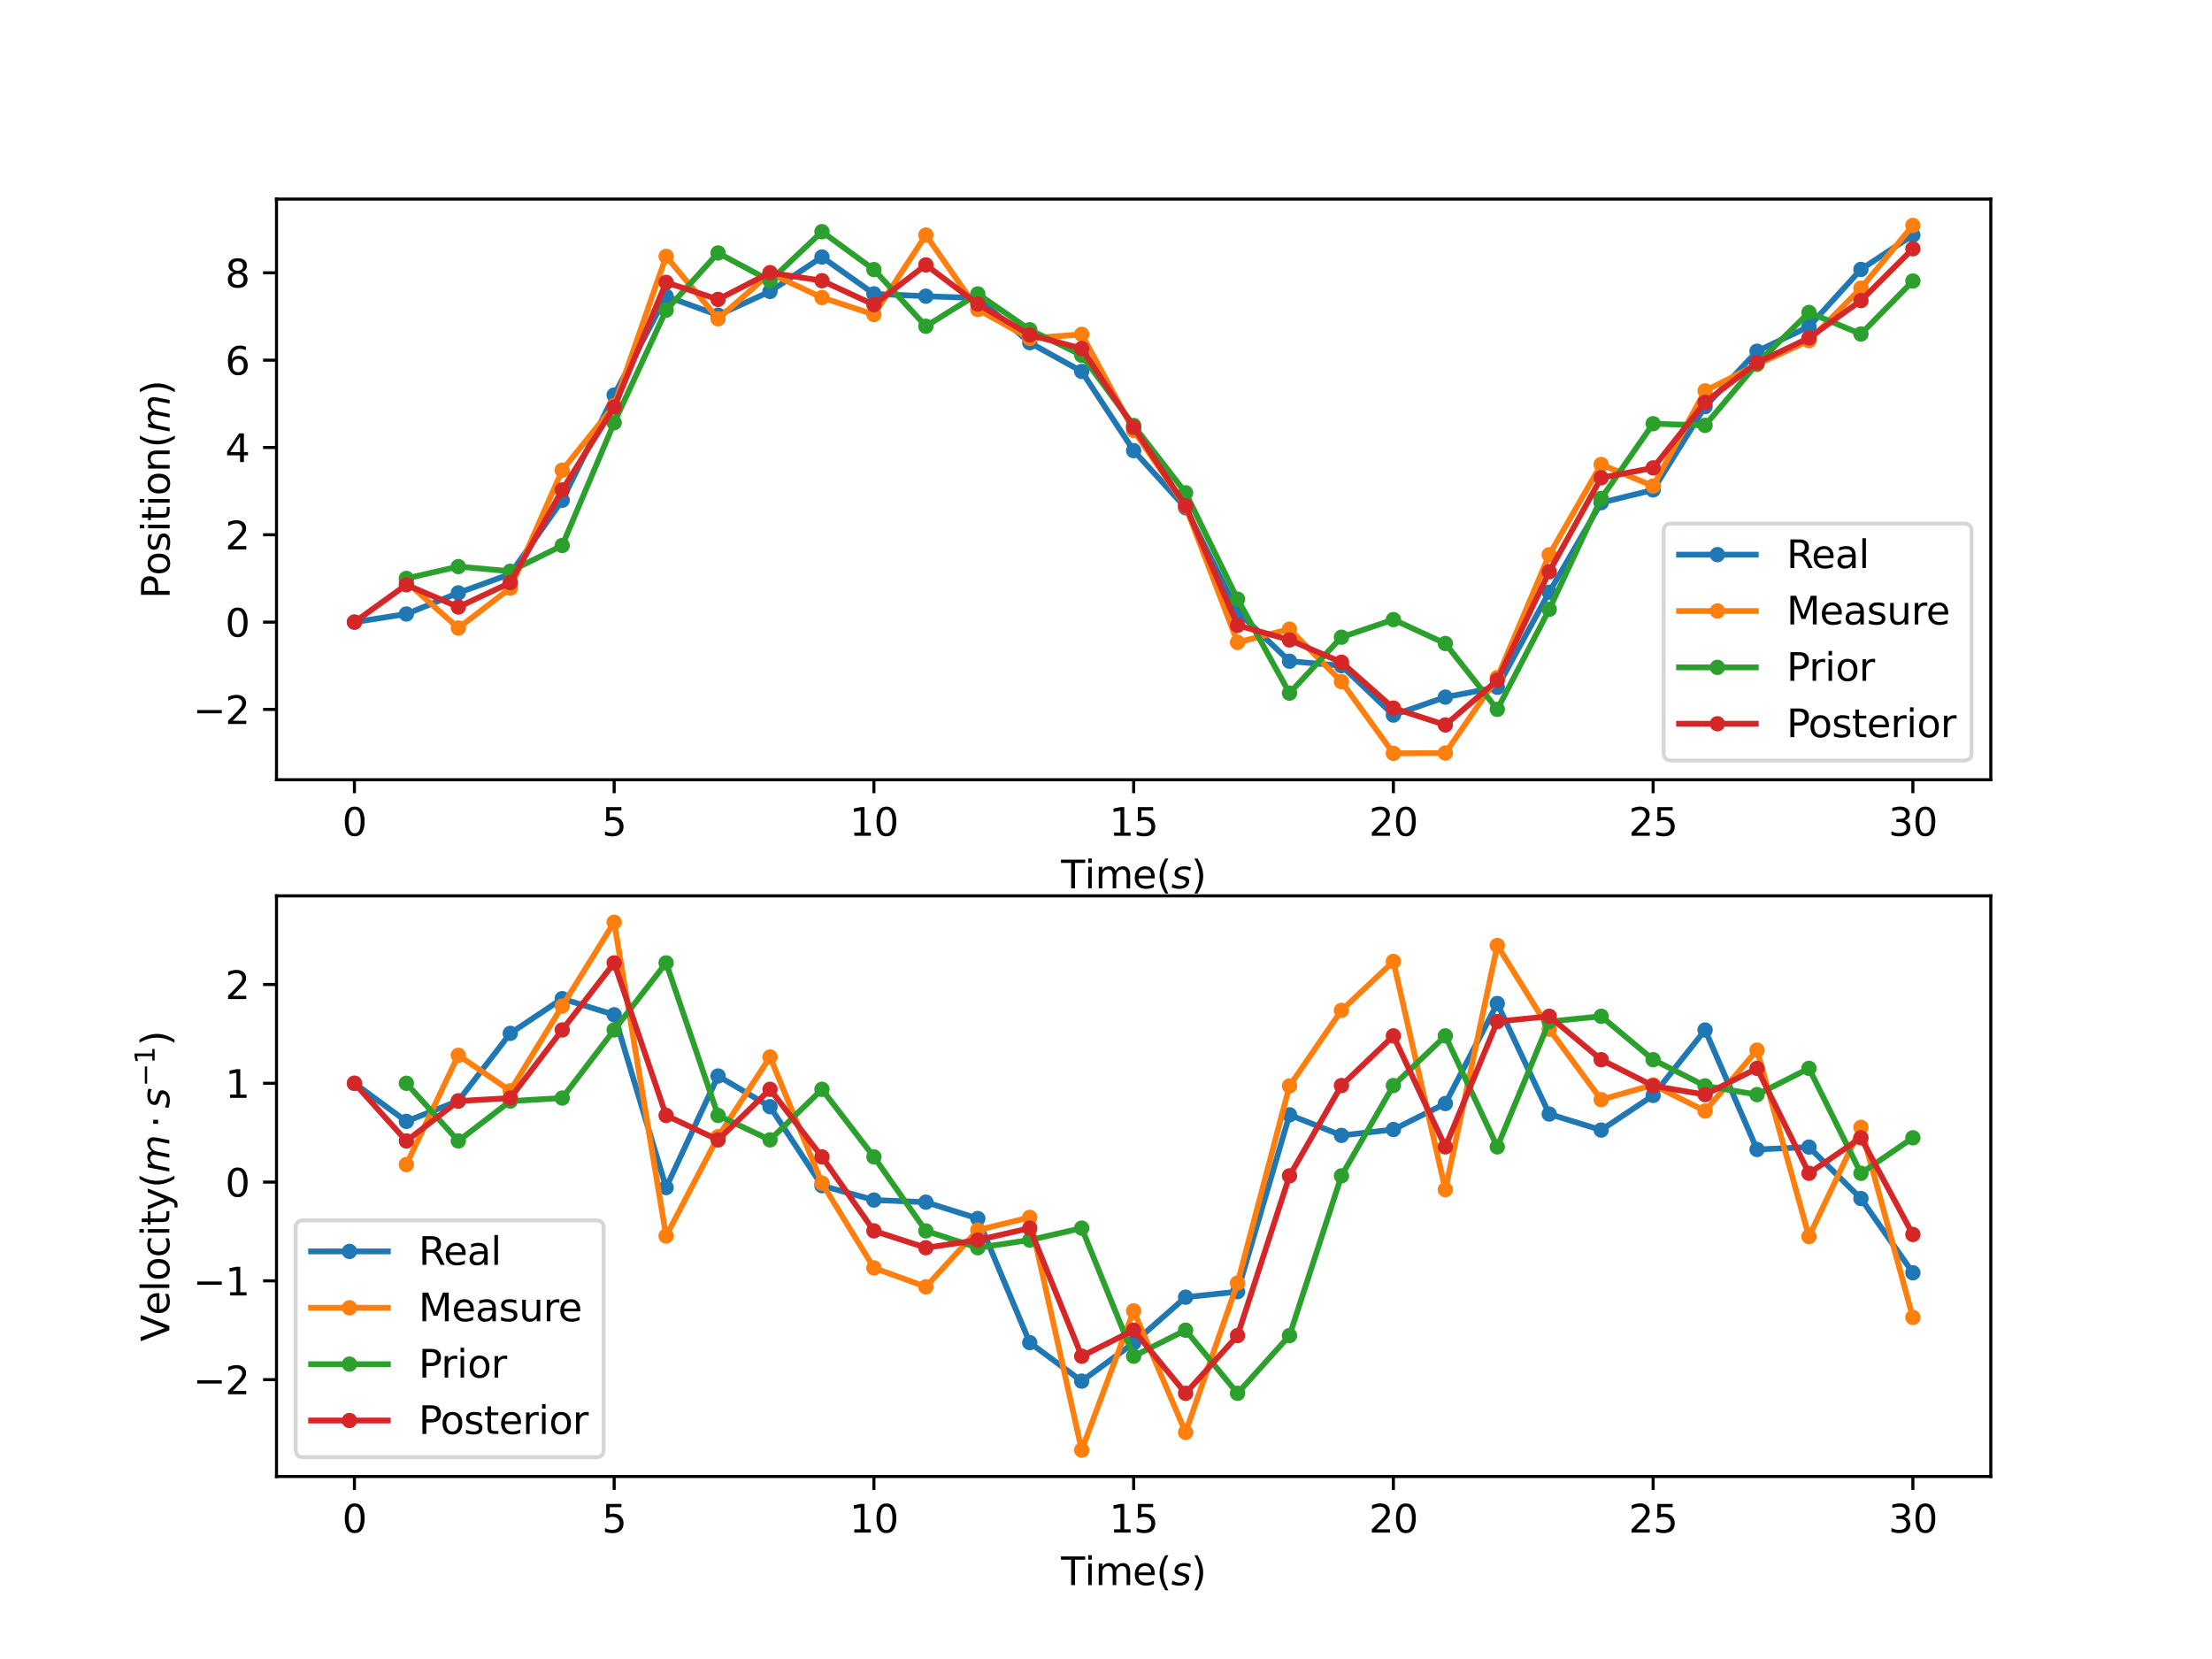 <?xml version="1.0" encoding="utf-8" standalone="no"?>
<!DOCTYPE svg PUBLIC "-//W3C//DTD SVG 1.1//EN"
  "http://www.w3.org/Graphics/SVG/1.1/DTD/svg11.dtd">
<svg height="432pt" version="1.1" viewBox="0 0 576 432" width="576pt" xmlns="http://www.w3.org/2000/svg" xmlns:xlink="http://www.w3.org/1999/xlink">
 <defs>
  <style type="text/css">*{stroke-linecap:butt;stroke-linejoin:round;}</style>
 </defs>
 <g id="figure_1">
  <g id="patch_1">
   <path d="M 0 432 
L 576 432 
L 576 0 
L 0 0 
z
" style="fill:#ffffff;"/>
  </g>
  <g id="axes_1">
   <g id="patch_2">
    <path d="M 72 203.04 
L 518.4 203.04 
L 518.4 51.84 
L 72 51.84 
z
" style="fill:#ffffff;"/>
   </g>
   <g id="matplotlib.axis_1">
    <g id="xtick_1">
     <g id="line2d_1">
      <defs>
       <path d="M 0 0 
L 0 3.5 
" id="m7220c53f16" style="stroke:#000000;stroke-width:0.8;"/>
      </defs>
      <g>
       <use style="stroke:#000000;stroke-width:0.8;" x="92.291" xlink:href="#m7220c53f16" y="203.04"/>
      </g>
     </g>
     <g id="text_1">
      <!-- 0 -->
      <g transform="translate(89.11 217.638)scale(0.1 -0.1)">
       <defs>
        <path d="M 2034 4250 
Q 1547 4250 1301 3770 
Q 1056 3291 1056 2328 
Q 1056 1369 1301 889 
Q 1547 409 2034 409 
Q 2525 409 2770 889 
Q 3016 1369 3016 2328 
Q 3016 3291 2770 3770 
Q 2525 4250 2034 4250 
z
M 2034 4750 
Q 2819 4750 3233 4129 
Q 3647 3509 3647 2328 
Q 3647 1150 3233 529 
Q 2819 -91 2034 -91 
Q 1250 -91 836 529 
Q 422 1150 422 2328 
Q 422 3509 836 4129 
Q 1250 4750 2034 4750 
z
" id="DejaVuSans-30" transform="scale(0.016)"/>
       </defs>
       <use xlink:href="#DejaVuSans-30"/>
      </g>
     </g>
    </g>
    <g id="xtick_2">
     <g id="line2d_2">
      <g>
       <use style="stroke:#000000;stroke-width:0.8;" x="159.927" xlink:href="#m7220c53f16" y="203.04"/>
      </g>
     </g>
     <g id="text_2">
      <!-- 5 -->
      <g transform="translate(156.746 217.638)scale(0.1 -0.1)">
       <defs>
        <path d="M 691 4666 
L 3169 4666 
L 3169 4134 
L 1269 4134 
L 1269 2991 
Q 1406 3038 1543 3061 
Q 1681 3084 1819 3084 
Q 2600 3084 3056 2656 
Q 3513 2228 3513 1497 
Q 3513 744 3044 326 
Q 2575 -91 1722 -91 
Q 1428 -91 1123 -41 
Q 819 9 494 109 
L 494 744 
Q 775 591 1075 516 
Q 1375 441 1709 441 
Q 2250 441 2565 725 
Q 2881 1009 2881 1497 
Q 2881 1984 2565 2268 
Q 2250 2553 1709 2553 
Q 1456 2553 1204 2497 
Q 953 2441 691 2322 
L 691 4666 
z
" id="DejaVuSans-35" transform="scale(0.016)"/>
       </defs>
       <use xlink:href="#DejaVuSans-35"/>
      </g>
     </g>
    </g>
    <g id="xtick_3">
     <g id="line2d_3">
      <g>
       <use style="stroke:#000000;stroke-width:0.8;" x="227.564" xlink:href="#m7220c53f16" y="203.04"/>
      </g>
     </g>
     <g id="text_3">
      <!-- 10 -->
      <g transform="translate(221.201 217.638)scale(0.1 -0.1)">
       <defs>
        <path d="M 794 531 
L 1825 531 
L 1825 4091 
L 703 3866 
L 703 4441 
L 1819 4666 
L 2450 4666 
L 2450 531 
L 3481 531 
L 3481 0 
L 794 0 
L 794 531 
z
" id="DejaVuSans-31" transform="scale(0.016)"/>
       </defs>
       <use xlink:href="#DejaVuSans-31"/>
       <use x="63.623" xlink:href="#DejaVuSans-30"/>
      </g>
     </g>
    </g>
    <g id="xtick_4">
     <g id="line2d_4">
      <g>
       <use style="stroke:#000000;stroke-width:0.8;" x="295.2" xlink:href="#m7220c53f16" y="203.04"/>
      </g>
     </g>
     <g id="text_4">
      <!-- 15 -->
      <g transform="translate(288.837 217.638)scale(0.1 -0.1)">
       <use xlink:href="#DejaVuSans-31"/>
       <use x="63.623" xlink:href="#DejaVuSans-35"/>
      </g>
     </g>
    </g>
    <g id="xtick_5">
     <g id="line2d_5">
      <g>
       <use style="stroke:#000000;stroke-width:0.8;" x="362.836" xlink:href="#m7220c53f16" y="203.04"/>
      </g>
     </g>
     <g id="text_5">
      <!-- 20 -->
      <g transform="translate(356.474 217.638)scale(0.1 -0.1)">
       <defs>
        <path d="M 1228 531 
L 3431 531 
L 3431 0 
L 469 0 
L 469 531 
Q 828 903 1448 1529 
Q 2069 2156 2228 2338 
Q 2531 2678 2651 2914 
Q 2772 3150 2772 3378 
Q 2772 3750 2511 3984 
Q 2250 4219 1831 4219 
Q 1534 4219 1204 4116 
Q 875 4013 500 3803 
L 500 4441 
Q 881 4594 1212 4672 
Q 1544 4750 1819 4750 
Q 2544 4750 2975 4387 
Q 3406 4025 3406 3419 
Q 3406 3131 3298 2873 
Q 3191 2616 2906 2266 
Q 2828 2175 2409 1742 
Q 1991 1309 1228 531 
z
" id="DejaVuSans-32" transform="scale(0.016)"/>
       </defs>
       <use xlink:href="#DejaVuSans-32"/>
       <use x="63.623" xlink:href="#DejaVuSans-30"/>
      </g>
     </g>
    </g>
    <g id="xtick_6">
     <g id="line2d_6">
      <g>
       <use style="stroke:#000000;stroke-width:0.8;" x="430.473" xlink:href="#m7220c53f16" y="203.04"/>
      </g>
     </g>
     <g id="text_6">
      <!-- 25 -->
      <g transform="translate(424.11 217.638)scale(0.1 -0.1)">
       <use xlink:href="#DejaVuSans-32"/>
       <use x="63.623" xlink:href="#DejaVuSans-35"/>
      </g>
     </g>
    </g>
    <g id="xtick_7">
     <g id="line2d_7">
      <g>
       <use style="stroke:#000000;stroke-width:0.8;" x="498.109" xlink:href="#m7220c53f16" y="203.04"/>
      </g>
     </g>
     <g id="text_7">
      <!-- 30 -->
      <g transform="translate(491.747 217.638)scale(0.1 -0.1)">
       <defs>
        <path d="M 2597 2516 
Q 3050 2419 3304 2112 
Q 3559 1806 3559 1356 
Q 3559 666 3084 287 
Q 2609 -91 1734 -91 
Q 1441 -91 1130 -33 
Q 819 25 488 141 
L 488 750 
Q 750 597 1062 519 
Q 1375 441 1716 441 
Q 2309 441 2620 675 
Q 2931 909 2931 1356 
Q 2931 1769 2642 2001 
Q 2353 2234 1838 2234 
L 1294 2234 
L 1294 2753 
L 1863 2753 
Q 2328 2753 2575 2939 
Q 2822 3125 2822 3475 
Q 2822 3834 2567 4026 
Q 2313 4219 1838 4219 
Q 1578 4219 1281 4162 
Q 984 4106 628 3988 
L 628 4550 
Q 988 4650 1302 4700 
Q 1616 4750 1894 4750 
Q 2613 4750 3031 4423 
Q 3450 4097 3450 3541 
Q 3450 3153 3228 2886 
Q 3006 2619 2597 2516 
z
" id="DejaVuSans-33" transform="scale(0.016)"/>
       </defs>
       <use xlink:href="#DejaVuSans-33"/>
       <use x="63.623" xlink:href="#DejaVuSans-30"/>
      </g>
     </g>
    </g>
    <g id="text_8">
     <!-- Time($s$) -->
     <g transform="translate(276.3 231.317)scale(0.1 -0.1)">
      <defs>
       <path d="M -19 4666 
L 3928 4666 
L 3928 4134 
L 2272 4134 
L 2272 0 
L 1638 0 
L 1638 4134 
L -19 4134 
L -19 4666 
z
" id="DejaVuSans-54" transform="scale(0.016)"/>
       <path d="M 603 3500 
L 1178 3500 
L 1178 0 
L 603 0 
L 603 3500 
z
M 603 4863 
L 1178 4863 
L 1178 4134 
L 603 4134 
L 603 4863 
z
" id="DejaVuSans-69" transform="scale(0.016)"/>
       <path d="M 3328 2828 
Q 3544 3216 3844 3400 
Q 4144 3584 4550 3584 
Q 5097 3584 5394 3201 
Q 5691 2819 5691 2113 
L 5691 0 
L 5113 0 
L 5113 2094 
Q 5113 2597 4934 2840 
Q 4756 3084 4391 3084 
Q 3944 3084 3684 2787 
Q 3425 2491 3425 1978 
L 3425 0 
L 2847 0 
L 2847 2094 
Q 2847 2600 2669 2842 
Q 2491 3084 2119 3084 
Q 1678 3084 1418 2786 
Q 1159 2488 1159 1978 
L 1159 0 
L 581 0 
L 581 3500 
L 1159 3500 
L 1159 2956 
Q 1356 3278 1631 3431 
Q 1906 3584 2284 3584 
Q 2666 3584 2933 3390 
Q 3200 3197 3328 2828 
z
" id="DejaVuSans-6d" transform="scale(0.016)"/>
       <path d="M 3597 1894 
L 3597 1613 
L 953 1613 
Q 991 1019 1311 708 
Q 1631 397 2203 397 
Q 2534 397 2845 478 
Q 3156 559 3463 722 
L 3463 178 
Q 3153 47 2828 -22 
Q 2503 -91 2169 -91 
Q 1331 -91 842 396 
Q 353 884 353 1716 
Q 353 2575 817 3079 
Q 1281 3584 2069 3584 
Q 2775 3584 3186 3129 
Q 3597 2675 3597 1894 
z
M 3022 2063 
Q 3016 2534 2758 2815 
Q 2500 3097 2075 3097 
Q 1594 3097 1305 2825 
Q 1016 2553 972 2059 
L 3022 2063 
z
" id="DejaVuSans-65" transform="scale(0.016)"/>
       <path d="M 1984 4856 
Q 1566 4138 1362 3434 
Q 1159 2731 1159 2009 
Q 1159 1288 1364 580 
Q 1569 -128 1984 -844 
L 1484 -844 
Q 1016 -109 783 600 
Q 550 1309 550 2009 
Q 550 2706 781 3412 
Q 1013 4119 1484 4856 
L 1984 4856 
z
" id="DejaVuSans-28" transform="scale(0.016)"/>
       <path d="M 3200 3397 
L 3091 2853 
Q 2863 2978 2609 3040 
Q 2356 3103 2088 3103 
Q 1634 3103 1373 2948 
Q 1113 2794 1113 2528 
Q 1113 2219 1719 2053 
Q 1766 2041 1788 2034 
L 1972 1978 
Q 2547 1819 2739 1644 
Q 2931 1469 2931 1166 
Q 2931 609 2489 259 
Q 2047 -91 1331 -91 
Q 1053 -91 747 -37 
Q 441 16 72 128 
L 184 722 
Q 500 559 806 475 
Q 1113 391 1394 391 
Q 1816 391 2080 572 
Q 2344 753 2344 1031 
Q 2344 1331 1650 1516 
L 1591 1531 
L 1394 1581 
Q 956 1697 753 1886 
Q 550 2075 550 2369 
Q 550 2928 970 3256 
Q 1391 3584 2113 3584 
Q 2397 3584 2667 3537 
Q 2938 3491 3200 3397 
z
" id="DejaVuSans-Oblique-73" transform="scale(0.016)"/>
       <path d="M 513 4856 
L 1013 4856 
Q 1481 4119 1714 3412 
Q 1947 2706 1947 2009 
Q 1947 1309 1714 600 
Q 1481 -109 1013 -844 
L 513 -844 
Q 928 -128 1133 580 
Q 1338 1288 1338 2009 
Q 1338 2731 1133 3434 
Q 928 4138 513 4856 
z
" id="DejaVuSans-29" transform="scale(0.016)"/>
      </defs>
      <use transform="translate(0 0.016)" xlink:href="#DejaVuSans-54"/>
      <use transform="translate(61.084 0.016)" xlink:href="#DejaVuSans-69"/>
      <use transform="translate(88.867 0.016)" xlink:href="#DejaVuSans-6d"/>
      <use transform="translate(186.279 0.016)" xlink:href="#DejaVuSans-65"/>
      <use transform="translate(247.803 0.016)" xlink:href="#DejaVuSans-28"/>
      <use transform="translate(286.816 0.016)" xlink:href="#DejaVuSans-Oblique-73"/>
      <use transform="translate(338.916 0.016)" xlink:href="#DejaVuSans-29"/>
     </g>
    </g>
   </g>
   <g id="matplotlib.axis_2">
    <g id="ytick_1">
     <g id="line2d_8">
      <defs>
       <path d="M 0 0 
L -3.5 0 
" id="m6b129d5995" style="stroke:#000000;stroke-width:0.8;"/>
      </defs>
      <g>
       <use style="stroke:#000000;stroke-width:0.8;" x="72" xlink:href="#m6b129d5995" y="184.734"/>
      </g>
     </g>
     <g id="text_9">
      <!-- −2 -->
      <g transform="translate(50.258 188.533)scale(0.1 -0.1)">
       <defs>
        <path d="M 678 2272 
L 4684 2272 
L 4684 1741 
L 678 1741 
L 678 2272 
z
" id="DejaVuSans-2212" transform="scale(0.016)"/>
       </defs>
       <use xlink:href="#DejaVuSans-2212"/>
       <use x="83.789" xlink:href="#DejaVuSans-32"/>
      </g>
     </g>
    </g>
    <g id="ytick_2">
     <g id="line2d_9">
      <g>
       <use style="stroke:#000000;stroke-width:0.8;" x="72" xlink:href="#m6b129d5995" y="161.996"/>
      </g>
     </g>
     <g id="text_10">
      <!-- 0 -->
      <g transform="translate(58.638 165.795)scale(0.1 -0.1)">
       <use xlink:href="#DejaVuSans-30"/>
      </g>
     </g>
    </g>
    <g id="ytick_3">
     <g id="line2d_10">
      <g>
       <use style="stroke:#000000;stroke-width:0.8;" x="72" xlink:href="#m6b129d5995" y="139.258"/>
      </g>
     </g>
     <g id="text_11">
      <!-- 2 -->
      <g transform="translate(58.638 143.057)scale(0.1 -0.1)">
       <use xlink:href="#DejaVuSans-32"/>
      </g>
     </g>
    </g>
    <g id="ytick_4">
     <g id="line2d_11">
      <g>
       <use style="stroke:#000000;stroke-width:0.8;" x="72" xlink:href="#m6b129d5995" y="116.52"/>
      </g>
     </g>
     <g id="text_12">
      <!-- 4 -->
      <g transform="translate(58.638 120.32)scale(0.1 -0.1)">
       <defs>
        <path d="M 2419 4116 
L 825 1625 
L 2419 1625 
L 2419 4116 
z
M 2253 4666 
L 3047 4666 
L 3047 1625 
L 3713 1625 
L 3713 1100 
L 3047 1100 
L 3047 0 
L 2419 0 
L 2419 1100 
L 313 1100 
L 313 1709 
L 2253 4666 
z
" id="DejaVuSans-34" transform="scale(0.016)"/>
       </defs>
       <use xlink:href="#DejaVuSans-34"/>
      </g>
     </g>
    </g>
    <g id="ytick_5">
     <g id="line2d_12">
      <g>
       <use style="stroke:#000000;stroke-width:0.8;" x="72" xlink:href="#m6b129d5995" y="93.783"/>
      </g>
     </g>
     <g id="text_13">
      <!-- 6 -->
      <g transform="translate(58.638 97.582)scale(0.1 -0.1)">
       <defs>
        <path d="M 2113 2584 
Q 1688 2584 1439 2293 
Q 1191 2003 1191 1497 
Q 1191 994 1439 701 
Q 1688 409 2113 409 
Q 2538 409 2786 701 
Q 3034 994 3034 1497 
Q 3034 2003 2786 2293 
Q 2538 2584 2113 2584 
z
M 3366 4563 
L 3366 3988 
Q 3128 4100 2886 4159 
Q 2644 4219 2406 4219 
Q 1781 4219 1451 3797 
Q 1122 3375 1075 2522 
Q 1259 2794 1537 2939 
Q 1816 3084 2150 3084 
Q 2853 3084 3261 2657 
Q 3669 2231 3669 1497 
Q 3669 778 3244 343 
Q 2819 -91 2113 -91 
Q 1303 -91 875 529 
Q 447 1150 447 2328 
Q 447 3434 972 4092 
Q 1497 4750 2381 4750 
Q 2619 4750 2861 4703 
Q 3103 4656 3366 4563 
z
" id="DejaVuSans-36" transform="scale(0.016)"/>
       </defs>
       <use xlink:href="#DejaVuSans-36"/>
      </g>
     </g>
    </g>
    <g id="ytick_6">
     <g id="line2d_13">
      <g>
       <use style="stroke:#000000;stroke-width:0.8;" x="72" xlink:href="#m6b129d5995" y="71.045"/>
      </g>
     </g>
     <g id="text_14">
      <!-- 8 -->
      <g transform="translate(58.638 74.844)scale(0.1 -0.1)">
       <defs>
        <path d="M 2034 2216 
Q 1584 2216 1326 1975 
Q 1069 1734 1069 1313 
Q 1069 891 1326 650 
Q 1584 409 2034 409 
Q 2484 409 2743 651 
Q 3003 894 3003 1313 
Q 3003 1734 2745 1975 
Q 2488 2216 2034 2216 
z
M 1403 2484 
Q 997 2584 770 2862 
Q 544 3141 544 3541 
Q 544 4100 942 4425 
Q 1341 4750 2034 4750 
Q 2731 4750 3128 4425 
Q 3525 4100 3525 3541 
Q 3525 3141 3298 2862 
Q 3072 2584 2669 2484 
Q 3125 2378 3379 2068 
Q 3634 1759 3634 1313 
Q 3634 634 3220 271 
Q 2806 -91 2034 -91 
Q 1263 -91 848 271 
Q 434 634 434 1313 
Q 434 1759 690 2068 
Q 947 2378 1403 2484 
z
M 1172 3481 
Q 1172 3119 1398 2916 
Q 1625 2713 2034 2713 
Q 2441 2713 2670 2916 
Q 2900 3119 2900 3481 
Q 2900 3844 2670 4047 
Q 2441 4250 2034 4250 
Q 1625 4250 1398 4047 
Q 1172 3844 1172 3481 
z
" id="DejaVuSans-38" transform="scale(0.016)"/>
       </defs>
       <use xlink:href="#DejaVuSans-38"/>
      </g>
     </g>
    </g>
    <g id="text_15">
     <!-- Position($m$) -->
     <g transform="translate(44.178 155.89)rotate(-90)scale(0.1 -0.1)">
      <defs>
       <path d="M 1259 4147 
L 1259 2394 
L 2053 2394 
Q 2494 2394 2734 2622 
Q 2975 2850 2975 3272 
Q 2975 3691 2734 3919 
Q 2494 4147 2053 4147 
L 1259 4147 
z
M 628 4666 
L 2053 4666 
Q 2838 4666 3239 4311 
Q 3641 3956 3641 3272 
Q 3641 2581 3239 2228 
Q 2838 1875 2053 1875 
L 1259 1875 
L 1259 0 
L 628 0 
L 628 4666 
z
" id="DejaVuSans-50" transform="scale(0.016)"/>
       <path d="M 1959 3097 
Q 1497 3097 1228 2736 
Q 959 2375 959 1747 
Q 959 1119 1226 758 
Q 1494 397 1959 397 
Q 2419 397 2687 759 
Q 2956 1122 2956 1747 
Q 2956 2369 2687 2733 
Q 2419 3097 1959 3097 
z
M 1959 3584 
Q 2709 3584 3137 3096 
Q 3566 2609 3566 1747 
Q 3566 888 3137 398 
Q 2709 -91 1959 -91 
Q 1206 -91 779 398 
Q 353 888 353 1747 
Q 353 2609 779 3096 
Q 1206 3584 1959 3584 
z
" id="DejaVuSans-6f" transform="scale(0.016)"/>
       <path d="M 2834 3397 
L 2834 2853 
Q 2591 2978 2328 3040 
Q 2066 3103 1784 3103 
Q 1356 3103 1142 2972 
Q 928 2841 928 2578 
Q 928 2378 1081 2264 
Q 1234 2150 1697 2047 
L 1894 2003 
Q 2506 1872 2764 1633 
Q 3022 1394 3022 966 
Q 3022 478 2636 193 
Q 2250 -91 1575 -91 
Q 1294 -91 989 -36 
Q 684 19 347 128 
L 347 722 
Q 666 556 975 473 
Q 1284 391 1588 391 
Q 1994 391 2212 530 
Q 2431 669 2431 922 
Q 2431 1156 2273 1281 
Q 2116 1406 1581 1522 
L 1381 1569 
Q 847 1681 609 1914 
Q 372 2147 372 2553 
Q 372 3047 722 3315 
Q 1072 3584 1716 3584 
Q 2034 3584 2315 3537 
Q 2597 3491 2834 3397 
z
" id="DejaVuSans-73" transform="scale(0.016)"/>
       <path d="M 1172 4494 
L 1172 3500 
L 2356 3500 
L 2356 3053 
L 1172 3053 
L 1172 1153 
Q 1172 725 1289 603 
Q 1406 481 1766 481 
L 2356 481 
L 2356 0 
L 1766 0 
Q 1100 0 847 248 
Q 594 497 594 1153 
L 594 3053 
L 172 3053 
L 172 3500 
L 594 3500 
L 594 4494 
L 1172 4494 
z
" id="DejaVuSans-74" transform="scale(0.016)"/>
       <path d="M 3513 2113 
L 3513 0 
L 2938 0 
L 2938 2094 
Q 2938 2591 2744 2837 
Q 2550 3084 2163 3084 
Q 1697 3084 1428 2787 
Q 1159 2491 1159 1978 
L 1159 0 
L 581 0 
L 581 3500 
L 1159 3500 
L 1159 2956 
Q 1366 3272 1645 3428 
Q 1925 3584 2291 3584 
Q 2894 3584 3203 3211 
Q 3513 2838 3513 2113 
z
" id="DejaVuSans-6e" transform="scale(0.016)"/>
       <path d="M 5747 2113 
L 5338 0 
L 4763 0 
L 5166 2094 
Q 5191 2228 5203 2325 
Q 5216 2422 5216 2491 
Q 5216 2772 5059 2928 
Q 4903 3084 4622 3084 
Q 4203 3084 3875 2770 
Q 3547 2456 3450 1953 
L 3066 0 
L 2491 0 
L 2900 2094 
Q 2925 2209 2937 2307 
Q 2950 2406 2950 2484 
Q 2950 2769 2794 2926 
Q 2638 3084 2363 3084 
Q 1938 3084 1609 2770 
Q 1281 2456 1184 1953 
L 800 0 
L 225 0 
L 909 3500 
L 1484 3500 
L 1375 2956 
Q 1609 3263 1923 3423 
Q 2238 3584 2597 3584 
Q 2978 3584 3223 3384 
Q 3469 3184 3519 2828 
Q 3781 3197 4126 3390 
Q 4472 3584 4856 3584 
Q 5306 3584 5551 3325 
Q 5797 3066 5797 2591 
Q 5797 2488 5784 2364 
Q 5772 2241 5747 2113 
z
" id="DejaVuSans-Oblique-6d" transform="scale(0.016)"/>
      </defs>
      <use transform="translate(0 0.016)" xlink:href="#DejaVuSans-50"/>
      <use transform="translate(60.303 0.016)" xlink:href="#DejaVuSans-6f"/>
      <use transform="translate(121.484 0.016)" xlink:href="#DejaVuSans-73"/>
      <use transform="translate(173.584 0.016)" xlink:href="#DejaVuSans-69"/>
      <use transform="translate(201.367 0.016)" xlink:href="#DejaVuSans-74"/>
      <use transform="translate(240.576 0.016)" xlink:href="#DejaVuSans-69"/>
      <use transform="translate(268.359 0.016)" xlink:href="#DejaVuSans-6f"/>
      <use transform="translate(329.541 0.016)" xlink:href="#DejaVuSans-6e"/>
      <use transform="translate(392.92 0.016)" xlink:href="#DejaVuSans-28"/>
      <use transform="translate(431.934 0.016)" xlink:href="#DejaVuSans-Oblique-6d"/>
      <use transform="translate(529.346 0.016)" xlink:href="#DejaVuSans-29"/>
     </g>
    </g>
   </g>
   <g id="line2d_14">
    <path clip-path="url(#p21f4cb3f29)" d="M 92.291 161.996 
L 105.818 159.882 
L 119.345 154.389 
L 132.873 149.473 
L 146.4 130.266 
L 159.927 102.863 
L 173.455 77.142 
L 186.982 82.069 
L 200.509 75.887 
L 214.036 66.924 
L 227.564 76.516 
L 241.091 77.135 
L 254.618 77.613 
L 268.145 89.232 
L 281.673 96.726 
L 295.2 117.342 
L 308.727 132.214 
L 322.255 159.236 
L 335.782 172.179 
L 349.309 173.338 
L 362.836 186.202 
L 376.364 181.529 
L 389.891 178.966 
L 403.418 154.2 
L 416.945 130.897 
L 430.473 127.571 
L 444 105.874 
L 457.527 91.457 
L 471.055 85.036 
L 484.582 70.153 
L 498.109 61.211 
" style="fill:none;stroke:#1f77b4;stroke-linecap:square;stroke-width:1.5;"/>
    <defs>
     <path d="M 0 1.5 
C 0.398 1.5 0.779 1.342 1.061 1.061 
C 1.342 0.779 1.5 0.398 1.5 0 
C 1.5 -0.398 1.342 -0.779 1.061 -1.061 
C 0.779 -1.342 0.398 -1.5 0 -1.5 
C -0.398 -1.5 -0.779 -1.342 -1.061 -1.061 
C -1.342 -0.779 -1.5 -0.398 -1.5 0 
C -1.5 0.398 -1.342 0.779 -1.061 1.061 
C -0.779 1.342 -0.398 1.5 0 1.5 
z
" id="m5181a508da" style="stroke:#1f77b4;"/>
    </defs>
    <g clip-path="url(#p21f4cb3f29)">
     <use style="fill:#1f77b4;stroke:#1f77b4;" x="92.291" xlink:href="#m5181a508da" y="161.996"/>
     <use style="fill:#1f77b4;stroke:#1f77b4;" x="105.818" xlink:href="#m5181a508da" y="159.882"/>
     <use style="fill:#1f77b4;stroke:#1f77b4;" x="119.345" xlink:href="#m5181a508da" y="154.389"/>
     <use style="fill:#1f77b4;stroke:#1f77b4;" x="132.873" xlink:href="#m5181a508da" y="149.473"/>
     <use style="fill:#1f77b4;stroke:#1f77b4;" x="146.4" xlink:href="#m5181a508da" y="130.266"/>
     <use style="fill:#1f77b4;stroke:#1f77b4;" x="159.927" xlink:href="#m5181a508da" y="102.863"/>
     <use style="fill:#1f77b4;stroke:#1f77b4;" x="173.455" xlink:href="#m5181a508da" y="77.142"/>
     <use style="fill:#1f77b4;stroke:#1f77b4;" x="186.982" xlink:href="#m5181a508da" y="82.069"/>
     <use style="fill:#1f77b4;stroke:#1f77b4;" x="200.509" xlink:href="#m5181a508da" y="75.887"/>
     <use style="fill:#1f77b4;stroke:#1f77b4;" x="214.036" xlink:href="#m5181a508da" y="66.924"/>
     <use style="fill:#1f77b4;stroke:#1f77b4;" x="227.564" xlink:href="#m5181a508da" y="76.516"/>
     <use style="fill:#1f77b4;stroke:#1f77b4;" x="241.091" xlink:href="#m5181a508da" y="77.135"/>
     <use style="fill:#1f77b4;stroke:#1f77b4;" x="254.618" xlink:href="#m5181a508da" y="77.613"/>
     <use style="fill:#1f77b4;stroke:#1f77b4;" x="268.145" xlink:href="#m5181a508da" y="89.232"/>
     <use style="fill:#1f77b4;stroke:#1f77b4;" x="281.673" xlink:href="#m5181a508da" y="96.726"/>
     <use style="fill:#1f77b4;stroke:#1f77b4;" x="295.2" xlink:href="#m5181a508da" y="117.342"/>
     <use style="fill:#1f77b4;stroke:#1f77b4;" x="308.727" xlink:href="#m5181a508da" y="132.214"/>
     <use style="fill:#1f77b4;stroke:#1f77b4;" x="322.255" xlink:href="#m5181a508da" y="159.236"/>
     <use style="fill:#1f77b4;stroke:#1f77b4;" x="335.782" xlink:href="#m5181a508da" y="172.179"/>
     <use style="fill:#1f77b4;stroke:#1f77b4;" x="349.309" xlink:href="#m5181a508da" y="173.338"/>
     <use style="fill:#1f77b4;stroke:#1f77b4;" x="362.836" xlink:href="#m5181a508da" y="186.202"/>
     <use style="fill:#1f77b4;stroke:#1f77b4;" x="376.364" xlink:href="#m5181a508da" y="181.529"/>
     <use style="fill:#1f77b4;stroke:#1f77b4;" x="389.891" xlink:href="#m5181a508da" y="178.966"/>
     <use style="fill:#1f77b4;stroke:#1f77b4;" x="403.418" xlink:href="#m5181a508da" y="154.2"/>
     <use style="fill:#1f77b4;stroke:#1f77b4;" x="416.945" xlink:href="#m5181a508da" y="130.897"/>
     <use style="fill:#1f77b4;stroke:#1f77b4;" x="430.473" xlink:href="#m5181a508da" y="127.571"/>
     <use style="fill:#1f77b4;stroke:#1f77b4;" x="444" xlink:href="#m5181a508da" y="105.874"/>
     <use style="fill:#1f77b4;stroke:#1f77b4;" x="457.527" xlink:href="#m5181a508da" y="91.457"/>
     <use style="fill:#1f77b4;stroke:#1f77b4;" x="471.055" xlink:href="#m5181a508da" y="85.036"/>
     <use style="fill:#1f77b4;stroke:#1f77b4;" x="484.582" xlink:href="#m5181a508da" y="70.153"/>
     <use style="fill:#1f77b4;stroke:#1f77b4;" x="498.109" xlink:href="#m5181a508da" y="61.211"/>
    </g>
   </g>
   <g id="line2d_15">
    <path clip-path="url(#p21f4cb3f29)" d="M 105.818 151.511 
L 119.345 163.532 
L 132.873 153.143 
L 146.4 122.443 
L 159.927 105.613 
L 173.455 66.765 
L 186.982 83.006 
L 200.509 71.166 
L 214.036 77.486 
L 227.564 81.897 
L 241.091 61.217 
L 254.618 80.593 
L 268.145 88.102 
L 281.673 87.06 
L 295.2 112.086 
L 308.727 131.854 
L 322.255 167.273 
L 335.782 163.825 
L 349.309 177.492 
L 362.836 196.167 
L 376.364 196.088 
L 389.891 176.45 
L 403.418 144.455 
L 416.945 120.948 
L 430.473 126.572 
L 444 101.782 
L 457.527 94.923 
L 471.055 88.688 
L 484.582 75.042 
L 498.109 58.713 
" style="fill:none;stroke:#ff7f0e;stroke-linecap:square;stroke-width:1.5;"/>
    <defs>
     <path d="M 0 1.5 
C 0.398 1.5 0.779 1.342 1.061 1.061 
C 1.342 0.779 1.5 0.398 1.5 0 
C 1.5 -0.398 1.342 -0.779 1.061 -1.061 
C 0.779 -1.342 0.398 -1.5 0 -1.5 
C -0.398 -1.5 -0.779 -1.342 -1.061 -1.061 
C -1.342 -0.779 -1.5 -0.398 -1.5 0 
C -1.5 0.398 -1.342 0.779 -1.061 1.061 
C -0.779 1.342 -0.398 1.5 0 1.5 
z
" id="meaa14907c0" style="stroke:#ff7f0e;"/>
    </defs>
    <g clip-path="url(#p21f4cb3f29)">
     <use style="fill:#ff7f0e;stroke:#ff7f0e;" x="105.818" xlink:href="#meaa14907c0" y="151.511"/>
     <use style="fill:#ff7f0e;stroke:#ff7f0e;" x="119.345" xlink:href="#meaa14907c0" y="163.532"/>
     <use style="fill:#ff7f0e;stroke:#ff7f0e;" x="132.873" xlink:href="#meaa14907c0" y="153.143"/>
     <use style="fill:#ff7f0e;stroke:#ff7f0e;" x="146.4" xlink:href="#meaa14907c0" y="122.443"/>
     <use style="fill:#ff7f0e;stroke:#ff7f0e;" x="159.927" xlink:href="#meaa14907c0" y="105.613"/>
     <use style="fill:#ff7f0e;stroke:#ff7f0e;" x="173.455" xlink:href="#meaa14907c0" y="66.765"/>
     <use style="fill:#ff7f0e;stroke:#ff7f0e;" x="186.982" xlink:href="#meaa14907c0" y="83.006"/>
     <use style="fill:#ff7f0e;stroke:#ff7f0e;" x="200.509" xlink:href="#meaa14907c0" y="71.166"/>
     <use style="fill:#ff7f0e;stroke:#ff7f0e;" x="214.036" xlink:href="#meaa14907c0" y="77.486"/>
     <use style="fill:#ff7f0e;stroke:#ff7f0e;" x="227.564" xlink:href="#meaa14907c0" y="81.897"/>
     <use style="fill:#ff7f0e;stroke:#ff7f0e;" x="241.091" xlink:href="#meaa14907c0" y="61.217"/>
     <use style="fill:#ff7f0e;stroke:#ff7f0e;" x="254.618" xlink:href="#meaa14907c0" y="80.593"/>
     <use style="fill:#ff7f0e;stroke:#ff7f0e;" x="268.145" xlink:href="#meaa14907c0" y="88.102"/>
     <use style="fill:#ff7f0e;stroke:#ff7f0e;" x="281.673" xlink:href="#meaa14907c0" y="87.06"/>
     <use style="fill:#ff7f0e;stroke:#ff7f0e;" x="295.2" xlink:href="#meaa14907c0" y="112.086"/>
     <use style="fill:#ff7f0e;stroke:#ff7f0e;" x="308.727" xlink:href="#meaa14907c0" y="131.854"/>
     <use style="fill:#ff7f0e;stroke:#ff7f0e;" x="322.255" xlink:href="#meaa14907c0" y="167.273"/>
     <use style="fill:#ff7f0e;stroke:#ff7f0e;" x="335.782" xlink:href="#meaa14907c0" y="163.825"/>
     <use style="fill:#ff7f0e;stroke:#ff7f0e;" x="349.309" xlink:href="#meaa14907c0" y="177.492"/>
     <use style="fill:#ff7f0e;stroke:#ff7f0e;" x="362.836" xlink:href="#meaa14907c0" y="196.167"/>
     <use style="fill:#ff7f0e;stroke:#ff7f0e;" x="376.364" xlink:href="#meaa14907c0" y="196.088"/>
     <use style="fill:#ff7f0e;stroke:#ff7f0e;" x="389.891" xlink:href="#meaa14907c0" y="176.45"/>
     <use style="fill:#ff7f0e;stroke:#ff7f0e;" x="403.418" xlink:href="#meaa14907c0" y="144.455"/>
     <use style="fill:#ff7f0e;stroke:#ff7f0e;" x="416.945" xlink:href="#meaa14907c0" y="120.948"/>
     <use style="fill:#ff7f0e;stroke:#ff7f0e;" x="430.473" xlink:href="#meaa14907c0" y="126.572"/>
     <use style="fill:#ff7f0e;stroke:#ff7f0e;" x="444" xlink:href="#meaa14907c0" y="101.782"/>
     <use style="fill:#ff7f0e;stroke:#ff7f0e;" x="457.527" xlink:href="#meaa14907c0" y="94.923"/>
     <use style="fill:#ff7f0e;stroke:#ff7f0e;" x="471.055" xlink:href="#meaa14907c0" y="88.688"/>
     <use style="fill:#ff7f0e;stroke:#ff7f0e;" x="484.582" xlink:href="#meaa14907c0" y="75.042"/>
     <use style="fill:#ff7f0e;stroke:#ff7f0e;" x="498.109" xlink:href="#meaa14907c0" y="58.713"/>
    </g>
   </g>
   <g id="line2d_16">
    <path clip-path="url(#p21f4cb3f29)" d="M 105.818 150.627 
L 119.345 147.537 
L 132.873 148.751 
L 146.4 142.05 
L 159.927 110.078 
L 173.455 80.773 
L 186.982 65.872 
L 200.509 73.108 
L 214.036 60.33 
L 227.564 70.199 
L 241.091 84.951 
L 254.618 76.538 
L 268.145 85.864 
L 281.673 92.513 
L 295.2 110.792 
L 308.727 128.321 
L 322.255 156.017 
L 335.782 180.492 
L 349.309 165.924 
L 362.836 161.339 
L 376.364 167.567 
L 389.891 184.721 
L 403.418 158.668 
L 416.945 129.79 
L 430.473 110.328 
L 444 110.768 
L 457.527 94.696 
L 471.055 81.361 
L 484.582 86.974 
L 498.109 73.175 
" style="fill:none;stroke:#2ca02c;stroke-linecap:square;stroke-width:1.5;"/>
    <defs>
     <path d="M 0 1.5 
C 0.398 1.5 0.779 1.342 1.061 1.061 
C 1.342 0.779 1.5 0.398 1.5 0 
C 1.5 -0.398 1.342 -0.779 1.061 -1.061 
C 0.779 -1.342 0.398 -1.5 0 -1.5 
C -0.398 -1.5 -0.779 -1.342 -1.061 -1.061 
C -1.342 -0.779 -1.5 -0.398 -1.5 0 
C -1.5 0.398 -1.342 0.779 -1.061 1.061 
C -0.779 1.342 -0.398 1.5 0 1.5 
z
" id="mf4f3a7a0fe" style="stroke:#2ca02c;"/>
    </defs>
    <g clip-path="url(#p21f4cb3f29)">
     <use style="fill:#2ca02c;stroke:#2ca02c;" x="105.818" xlink:href="#mf4f3a7a0fe" y="150.627"/>
     <use style="fill:#2ca02c;stroke:#2ca02c;" x="119.345" xlink:href="#mf4f3a7a0fe" y="147.537"/>
     <use style="fill:#2ca02c;stroke:#2ca02c;" x="132.873" xlink:href="#mf4f3a7a0fe" y="148.751"/>
     <use style="fill:#2ca02c;stroke:#2ca02c;" x="146.4" xlink:href="#mf4f3a7a0fe" y="142.05"/>
     <use style="fill:#2ca02c;stroke:#2ca02c;" x="159.927" xlink:href="#mf4f3a7a0fe" y="110.078"/>
     <use style="fill:#2ca02c;stroke:#2ca02c;" x="173.455" xlink:href="#mf4f3a7a0fe" y="80.773"/>
     <use style="fill:#2ca02c;stroke:#2ca02c;" x="186.982" xlink:href="#mf4f3a7a0fe" y="65.872"/>
     <use style="fill:#2ca02c;stroke:#2ca02c;" x="200.509" xlink:href="#mf4f3a7a0fe" y="73.108"/>
     <use style="fill:#2ca02c;stroke:#2ca02c;" x="214.036" xlink:href="#mf4f3a7a0fe" y="60.33"/>
     <use style="fill:#2ca02c;stroke:#2ca02c;" x="227.564" xlink:href="#mf4f3a7a0fe" y="70.199"/>
     <use style="fill:#2ca02c;stroke:#2ca02c;" x="241.091" xlink:href="#mf4f3a7a0fe" y="84.951"/>
     <use style="fill:#2ca02c;stroke:#2ca02c;" x="254.618" xlink:href="#mf4f3a7a0fe" y="76.538"/>
     <use style="fill:#2ca02c;stroke:#2ca02c;" x="268.145" xlink:href="#mf4f3a7a0fe" y="85.864"/>
     <use style="fill:#2ca02c;stroke:#2ca02c;" x="281.673" xlink:href="#mf4f3a7a0fe" y="92.513"/>
     <use style="fill:#2ca02c;stroke:#2ca02c;" x="295.2" xlink:href="#mf4f3a7a0fe" y="110.792"/>
     <use style="fill:#2ca02c;stroke:#2ca02c;" x="308.727" xlink:href="#mf4f3a7a0fe" y="128.321"/>
     <use style="fill:#2ca02c;stroke:#2ca02c;" x="322.255" xlink:href="#mf4f3a7a0fe" y="156.017"/>
     <use style="fill:#2ca02c;stroke:#2ca02c;" x="335.782" xlink:href="#mf4f3a7a0fe" y="180.492"/>
     <use style="fill:#2ca02c;stroke:#2ca02c;" x="349.309" xlink:href="#mf4f3a7a0fe" y="165.924"/>
     <use style="fill:#2ca02c;stroke:#2ca02c;" x="362.836" xlink:href="#mf4f3a7a0fe" y="161.339"/>
     <use style="fill:#2ca02c;stroke:#2ca02c;" x="376.364" xlink:href="#mf4f3a7a0fe" y="167.567"/>
     <use style="fill:#2ca02c;stroke:#2ca02c;" x="389.891" xlink:href="#mf4f3a7a0fe" y="184.721"/>
     <use style="fill:#2ca02c;stroke:#2ca02c;" x="403.418" xlink:href="#mf4f3a7a0fe" y="158.668"/>
     <use style="fill:#2ca02c;stroke:#2ca02c;" x="416.945" xlink:href="#mf4f3a7a0fe" y="129.79"/>
     <use style="fill:#2ca02c;stroke:#2ca02c;" x="430.473" xlink:href="#mf4f3a7a0fe" y="110.328"/>
     <use style="fill:#2ca02c;stroke:#2ca02c;" x="444" xlink:href="#mf4f3a7a0fe" y="110.768"/>
     <use style="fill:#2ca02c;stroke:#2ca02c;" x="457.527" xlink:href="#mf4f3a7a0fe" y="94.696"/>
     <use style="fill:#2ca02c;stroke:#2ca02c;" x="471.055" xlink:href="#mf4f3a7a0fe" y="81.361"/>
     <use style="fill:#2ca02c;stroke:#2ca02c;" x="484.582" xlink:href="#mf4f3a7a0fe" y="86.974"/>
     <use style="fill:#2ca02c;stroke:#2ca02c;" x="498.109" xlink:href="#mf4f3a7a0fe" y="73.175"/>
    </g>
   </g>
   <g id="line2d_17">
    <path clip-path="url(#p21f4cb3f29)" d="M 92.291 161.996 
L 105.818 152.27 
L 119.345 158.07 
L 132.873 151.719 
L 146.4 127.587 
L 159.927 105.994 
L 173.455 73.539 
L 186.982 77.964 
L 200.509 71.003 
L 214.036 73.099 
L 227.564 79.336 
L 241.091 68.981 
L 254.618 79.193 
L 268.145 87.211 
L 281.673 90.752 
L 295.2 111.277 
L 308.727 131.707 
L 322.255 162.827 
L 335.782 166.64 
L 349.309 172.447 
L 362.836 184.391 
L 376.364 188.775 
L 389.891 177.14 
L 403.418 148.868 
L 416.945 124.411 
L 430.473 121.838 
L 444 104.758 
L 457.527 94.447 
L 471.055 87.984 
L 484.582 78.269 
L 498.109 64.772 
" style="fill:none;stroke:#d62728;stroke-linecap:square;stroke-width:1.5;"/>
    <defs>
     <path d="M 0 1.5 
C 0.398 1.5 0.779 1.342 1.061 1.061 
C 1.342 0.779 1.5 0.398 1.5 0 
C 1.5 -0.398 1.342 -0.779 1.061 -1.061 
C 0.779 -1.342 0.398 -1.5 0 -1.5 
C -0.398 -1.5 -0.779 -1.342 -1.061 -1.061 
C -1.342 -0.779 -1.5 -0.398 -1.5 0 
C -1.5 0.398 -1.342 0.779 -1.061 1.061 
C -0.779 1.342 -0.398 1.5 0 1.5 
z
" id="m16f20d5696" style="stroke:#d62728;"/>
    </defs>
    <g clip-path="url(#p21f4cb3f29)">
     <use style="fill:#d62728;stroke:#d62728;" x="92.291" xlink:href="#m16f20d5696" y="161.996"/>
     <use style="fill:#d62728;stroke:#d62728;" x="105.818" xlink:href="#m16f20d5696" y="152.27"/>
     <use style="fill:#d62728;stroke:#d62728;" x="119.345" xlink:href="#m16f20d5696" y="158.07"/>
     <use style="fill:#d62728;stroke:#d62728;" x="132.873" xlink:href="#m16f20d5696" y="151.719"/>
     <use style="fill:#d62728;stroke:#d62728;" x="146.4" xlink:href="#m16f20d5696" y="127.587"/>
     <use style="fill:#d62728;stroke:#d62728;" x="159.927" xlink:href="#m16f20d5696" y="105.994"/>
     <use style="fill:#d62728;stroke:#d62728;" x="173.455" xlink:href="#m16f20d5696" y="73.539"/>
     <use style="fill:#d62728;stroke:#d62728;" x="186.982" xlink:href="#m16f20d5696" y="77.964"/>
     <use style="fill:#d62728;stroke:#d62728;" x="200.509" xlink:href="#m16f20d5696" y="71.003"/>
     <use style="fill:#d62728;stroke:#d62728;" x="214.036" xlink:href="#m16f20d5696" y="73.099"/>
     <use style="fill:#d62728;stroke:#d62728;" x="227.564" xlink:href="#m16f20d5696" y="79.336"/>
     <use style="fill:#d62728;stroke:#d62728;" x="241.091" xlink:href="#m16f20d5696" y="68.981"/>
     <use style="fill:#d62728;stroke:#d62728;" x="254.618" xlink:href="#m16f20d5696" y="79.193"/>
     <use style="fill:#d62728;stroke:#d62728;" x="268.145" xlink:href="#m16f20d5696" y="87.211"/>
     <use style="fill:#d62728;stroke:#d62728;" x="281.673" xlink:href="#m16f20d5696" y="90.752"/>
     <use style="fill:#d62728;stroke:#d62728;" x="295.2" xlink:href="#m16f20d5696" y="111.277"/>
     <use style="fill:#d62728;stroke:#d62728;" x="308.727" xlink:href="#m16f20d5696" y="131.707"/>
     <use style="fill:#d62728;stroke:#d62728;" x="322.255" xlink:href="#m16f20d5696" y="162.827"/>
     <use style="fill:#d62728;stroke:#d62728;" x="335.782" xlink:href="#m16f20d5696" y="166.64"/>
     <use style="fill:#d62728;stroke:#d62728;" x="349.309" xlink:href="#m16f20d5696" y="172.447"/>
     <use style="fill:#d62728;stroke:#d62728;" x="362.836" xlink:href="#m16f20d5696" y="184.391"/>
     <use style="fill:#d62728;stroke:#d62728;" x="376.364" xlink:href="#m16f20d5696" y="188.775"/>
     <use style="fill:#d62728;stroke:#d62728;" x="389.891" xlink:href="#m16f20d5696" y="177.14"/>
     <use style="fill:#d62728;stroke:#d62728;" x="403.418" xlink:href="#m16f20d5696" y="148.868"/>
     <use style="fill:#d62728;stroke:#d62728;" x="416.945" xlink:href="#m16f20d5696" y="124.411"/>
     <use style="fill:#d62728;stroke:#d62728;" x="430.473" xlink:href="#m16f20d5696" y="121.838"/>
     <use style="fill:#d62728;stroke:#d62728;" x="444" xlink:href="#m16f20d5696" y="104.758"/>
     <use style="fill:#d62728;stroke:#d62728;" x="457.527" xlink:href="#m16f20d5696" y="94.447"/>
     <use style="fill:#d62728;stroke:#d62728;" x="471.055" xlink:href="#m16f20d5696" y="87.984"/>
     <use style="fill:#d62728;stroke:#d62728;" x="484.582" xlink:href="#m16f20d5696" y="78.269"/>
     <use style="fill:#d62728;stroke:#d62728;" x="498.109" xlink:href="#m16f20d5696" y="64.772"/>
    </g>
   </g>
   <g id="patch_3">
    <path d="M 72 203.04 
L 72 51.84 
" style="fill:none;stroke:#000000;stroke-linecap:square;stroke-linejoin:miter;stroke-width:0.8;"/>
   </g>
   <g id="patch_4">
    <path d="M 518.4 203.04 
L 518.4 51.84 
" style="fill:none;stroke:#000000;stroke-linecap:square;stroke-linejoin:miter;stroke-width:0.8;"/>
   </g>
   <g id="patch_5">
    <path d="M 72 203.04 
L 518.4 203.04 
" style="fill:none;stroke:#000000;stroke-linecap:square;stroke-linejoin:miter;stroke-width:0.8;"/>
   </g>
   <g id="patch_6">
    <path d="M 72 51.84 
L 518.4 51.84 
" style="fill:none;stroke:#000000;stroke-linecap:square;stroke-linejoin:miter;stroke-width:0.8;"/>
   </g>
   <g id="legend_1">
    <g id="patch_7">
     <path d="M 435.212 198.04 
L 511.4 198.04 
Q 513.4 198.04 513.4 196.04 
L 513.4 138.327 
Q 513.4 136.327 511.4 136.327 
L 435.212 136.327 
Q 433.212 136.327 433.212 138.327 
L 433.212 196.04 
Q 433.212 198.04 435.212 198.04 
z
" style="fill:#ffffff;opacity:0.8;stroke:#cccccc;stroke-linejoin:miter;"/>
    </g>
    <g id="line2d_18">
     <path d="M 437.212 144.426 
L 457.212 144.426 
" style="fill:none;stroke:#1f77b4;stroke-linecap:square;stroke-width:1.5;"/>
    </g>
    <g id="line2d_19">
     <g>
      <use style="fill:#1f77b4;stroke:#1f77b4;" x="447.212" xlink:href="#m5181a508da" y="144.426"/>
     </g>
    </g>
    <g id="text_16">
     <!-- Real -->
     <g transform="translate(465.212 147.926)scale(0.1 -0.1)">
      <defs>
       <path d="M 2841 2188 
Q 3044 2119 3236 1894 
Q 3428 1669 3622 1275 
L 4263 0 
L 3584 0 
L 2988 1197 
Q 2756 1666 2539 1819 
Q 2322 1972 1947 1972 
L 1259 1972 
L 1259 0 
L 628 0 
L 628 4666 
L 2053 4666 
Q 2853 4666 3247 4331 
Q 3641 3997 3641 3322 
Q 3641 2881 3436 2590 
Q 3231 2300 2841 2188 
z
M 1259 4147 
L 1259 2491 
L 2053 2491 
Q 2509 2491 2742 2702 
Q 2975 2913 2975 3322 
Q 2975 3731 2742 3939 
Q 2509 4147 2053 4147 
L 1259 4147 
z
" id="DejaVuSans-52" transform="scale(0.016)"/>
       <path d="M 2194 1759 
Q 1497 1759 1228 1600 
Q 959 1441 959 1056 
Q 959 750 1161 570 
Q 1363 391 1709 391 
Q 2188 391 2477 730 
Q 2766 1069 2766 1631 
L 2766 1759 
L 2194 1759 
z
M 3341 1997 
L 3341 0 
L 2766 0 
L 2766 531 
Q 2569 213 2275 61 
Q 1981 -91 1556 -91 
Q 1019 -91 701 211 
Q 384 513 384 1019 
Q 384 1609 779 1909 
Q 1175 2209 1959 2209 
L 2766 2209 
L 2766 2266 
Q 2766 2663 2505 2880 
Q 2244 3097 1772 3097 
Q 1472 3097 1187 3025 
Q 903 2953 641 2809 
L 641 3341 
Q 956 3463 1253 3523 
Q 1550 3584 1831 3584 
Q 2591 3584 2966 3190 
Q 3341 2797 3341 1997 
z
" id="DejaVuSans-61" transform="scale(0.016)"/>
       <path d="M 603 4863 
L 1178 4863 
L 1178 0 
L 603 0 
L 603 4863 
z
" id="DejaVuSans-6c" transform="scale(0.016)"/>
      </defs>
      <use xlink:href="#DejaVuSans-52"/>
      <use x="64.982" xlink:href="#DejaVuSans-65"/>
      <use x="126.506" xlink:href="#DejaVuSans-61"/>
      <use x="187.785" xlink:href="#DejaVuSans-6c"/>
     </g>
    </g>
    <g id="line2d_20">
     <path d="M 437.212 159.104 
L 457.212 159.104 
" style="fill:none;stroke:#ff7f0e;stroke-linecap:square;stroke-width:1.5;"/>
    </g>
    <g id="line2d_21">
     <g>
      <use style="fill:#ff7f0e;stroke:#ff7f0e;" x="447.212" xlink:href="#meaa14907c0" y="159.104"/>
     </g>
    </g>
    <g id="text_17">
     <!-- Measure -->
     <g transform="translate(465.212 162.604)scale(0.1 -0.1)">
      <defs>
       <path d="M 628 4666 
L 1569 4666 
L 2759 1491 
L 3956 4666 
L 4897 4666 
L 4897 0 
L 4281 0 
L 4281 4097 
L 3078 897 
L 2444 897 
L 1241 4097 
L 1241 0 
L 628 0 
L 628 4666 
z
" id="DejaVuSans-4d" transform="scale(0.016)"/>
       <path d="M 544 1381 
L 544 3500 
L 1119 3500 
L 1119 1403 
Q 1119 906 1312 657 
Q 1506 409 1894 409 
Q 2359 409 2629 706 
Q 2900 1003 2900 1516 
L 2900 3500 
L 3475 3500 
L 3475 0 
L 2900 0 
L 2900 538 
Q 2691 219 2414 64 
Q 2138 -91 1772 -91 
Q 1169 -91 856 284 
Q 544 659 544 1381 
z
M 1991 3584 
L 1991 3584 
z
" id="DejaVuSans-75" transform="scale(0.016)"/>
       <path d="M 2631 2963 
Q 2534 3019 2420 3045 
Q 2306 3072 2169 3072 
Q 1681 3072 1420 2755 
Q 1159 2438 1159 1844 
L 1159 0 
L 581 0 
L 581 3500 
L 1159 3500 
L 1159 2956 
Q 1341 3275 1631 3429 
Q 1922 3584 2338 3584 
Q 2397 3584 2469 3576 
Q 2541 3569 2628 3553 
L 2631 2963 
z
" id="DejaVuSans-72" transform="scale(0.016)"/>
      </defs>
      <use xlink:href="#DejaVuSans-4d"/>
      <use x="86.279" xlink:href="#DejaVuSans-65"/>
      <use x="147.803" xlink:href="#DejaVuSans-61"/>
      <use x="209.082" xlink:href="#DejaVuSans-73"/>
      <use x="261.182" xlink:href="#DejaVuSans-75"/>
      <use x="324.561" xlink:href="#DejaVuSans-72"/>
      <use x="363.424" xlink:href="#DejaVuSans-65"/>
     </g>
    </g>
    <g id="line2d_22">
     <path d="M 437.212 173.782 
L 457.212 173.782 
" style="fill:none;stroke:#2ca02c;stroke-linecap:square;stroke-width:1.5;"/>
    </g>
    <g id="line2d_23">
     <g>
      <use style="fill:#2ca02c;stroke:#2ca02c;" x="447.212" xlink:href="#mf4f3a7a0fe" y="173.782"/>
     </g>
    </g>
    <g id="text_18">
     <!-- Prior -->
     <g transform="translate(465.212 177.282)scale(0.1 -0.1)">
      <use xlink:href="#DejaVuSans-50"/>
      <use x="58.553" xlink:href="#DejaVuSans-72"/>
      <use x="99.666" xlink:href="#DejaVuSans-69"/>
      <use x="127.449" xlink:href="#DejaVuSans-6f"/>
      <use x="188.631" xlink:href="#DejaVuSans-72"/>
     </g>
    </g>
    <g id="line2d_24">
     <path d="M 437.212 188.46 
L 457.212 188.46 
" style="fill:none;stroke:#d62728;stroke-linecap:square;stroke-width:1.5;"/>
    </g>
    <g id="line2d_25">
     <g>
      <use style="fill:#d62728;stroke:#d62728;" x="447.212" xlink:href="#m16f20d5696" y="188.46"/>
     </g>
    </g>
    <g id="text_19">
     <!-- Posterior -->
     <g transform="translate(465.212 191.96)scale(0.1 -0.1)">
      <use xlink:href="#DejaVuSans-50"/>
      <use x="56.678" xlink:href="#DejaVuSans-6f"/>
      <use x="117.859" xlink:href="#DejaVuSans-73"/>
      <use x="169.959" xlink:href="#DejaVuSans-74"/>
      <use x="209.168" xlink:href="#DejaVuSans-65"/>
      <use x="270.691" xlink:href="#DejaVuSans-72"/>
      <use x="311.805" xlink:href="#DejaVuSans-69"/>
      <use x="339.588" xlink:href="#DejaVuSans-6f"/>
      <use x="400.77" xlink:href="#DejaVuSans-72"/>
     </g>
    </g>
   </g>
  </g>
  <g id="axes_2">
   <g id="patch_8">
    <path d="M 72 384.48 
L 518.4 384.48 
L 518.4 233.28 
L 72 233.28 
z
" style="fill:#ffffff;"/>
   </g>
   <g id="matplotlib.axis_3">
    <g id="xtick_8">
     <g id="line2d_26">
      <g>
       <use style="stroke:#000000;stroke-width:0.8;" x="92.291" xlink:href="#m7220c53f16" y="384.48"/>
      </g>
     </g>
     <g id="text_20">
      <!-- 0 -->
      <g transform="translate(89.11 399.078)scale(0.1 -0.1)">
       <use xlink:href="#DejaVuSans-30"/>
      </g>
     </g>
    </g>
    <g id="xtick_9">
     <g id="line2d_27">
      <g>
       <use style="stroke:#000000;stroke-width:0.8;" x="159.927" xlink:href="#m7220c53f16" y="384.48"/>
      </g>
     </g>
     <g id="text_21">
      <!-- 5 -->
      <g transform="translate(156.746 399.078)scale(0.1 -0.1)">
       <use xlink:href="#DejaVuSans-35"/>
      </g>
     </g>
    </g>
    <g id="xtick_10">
     <g id="line2d_28">
      <g>
       <use style="stroke:#000000;stroke-width:0.8;" x="227.564" xlink:href="#m7220c53f16" y="384.48"/>
      </g>
     </g>
     <g id="text_22">
      <!-- 10 -->
      <g transform="translate(221.201 399.078)scale(0.1 -0.1)">
       <use xlink:href="#DejaVuSans-31"/>
       <use x="63.623" xlink:href="#DejaVuSans-30"/>
      </g>
     </g>
    </g>
    <g id="xtick_11">
     <g id="line2d_29">
      <g>
       <use style="stroke:#000000;stroke-width:0.8;" x="295.2" xlink:href="#m7220c53f16" y="384.48"/>
      </g>
     </g>
     <g id="text_23">
      <!-- 15 -->
      <g transform="translate(288.837 399.078)scale(0.1 -0.1)">
       <use xlink:href="#DejaVuSans-31"/>
       <use x="63.623" xlink:href="#DejaVuSans-35"/>
      </g>
     </g>
    </g>
    <g id="xtick_12">
     <g id="line2d_30">
      <g>
       <use style="stroke:#000000;stroke-width:0.8;" x="362.836" xlink:href="#m7220c53f16" y="384.48"/>
      </g>
     </g>
     <g id="text_24">
      <!-- 20 -->
      <g transform="translate(356.474 399.078)scale(0.1 -0.1)">
       <use xlink:href="#DejaVuSans-32"/>
       <use x="63.623" xlink:href="#DejaVuSans-30"/>
      </g>
     </g>
    </g>
    <g id="xtick_13">
     <g id="line2d_31">
      <g>
       <use style="stroke:#000000;stroke-width:0.8;" x="430.473" xlink:href="#m7220c53f16" y="384.48"/>
      </g>
     </g>
     <g id="text_25">
      <!-- 25 -->
      <g transform="translate(424.11 399.078)scale(0.1 -0.1)">
       <use xlink:href="#DejaVuSans-32"/>
       <use x="63.623" xlink:href="#DejaVuSans-35"/>
      </g>
     </g>
    </g>
    <g id="xtick_14">
     <g id="line2d_32">
      <g>
       <use style="stroke:#000000;stroke-width:0.8;" x="498.109" xlink:href="#m7220c53f16" y="384.48"/>
      </g>
     </g>
     <g id="text_26">
      <!-- 30 -->
      <g transform="translate(491.747 399.078)scale(0.1 -0.1)">
       <use xlink:href="#DejaVuSans-33"/>
       <use x="63.623" xlink:href="#DejaVuSans-30"/>
      </g>
     </g>
    </g>
    <g id="text_27">
     <!-- Time($s$) -->
     <g transform="translate(276.3 412.757)scale(0.1 -0.1)">
      <use transform="translate(0 0.016)" xlink:href="#DejaVuSans-54"/>
      <use transform="translate(61.084 0.016)" xlink:href="#DejaVuSans-69"/>
      <use transform="translate(88.867 0.016)" xlink:href="#DejaVuSans-6d"/>
      <use transform="translate(186.279 0.016)" xlink:href="#DejaVuSans-65"/>
      <use transform="translate(247.803 0.016)" xlink:href="#DejaVuSans-28"/>
      <use transform="translate(286.816 0.016)" xlink:href="#DejaVuSans-Oblique-73"/>
      <use transform="translate(338.916 0.016)" xlink:href="#DejaVuSans-29"/>
     </g>
    </g>
   </g>
   <g id="matplotlib.axis_4">
    <g id="ytick_7">
     <g id="line2d_33">
      <g>
       <use style="stroke:#000000;stroke-width:0.8;" x="72" xlink:href="#m6b129d5995" y="359.26"/>
      </g>
     </g>
     <g id="text_28">
      <!-- −2 -->
      <g transform="translate(50.258 363.059)scale(0.1 -0.1)">
       <use xlink:href="#DejaVuSans-2212"/>
       <use x="83.789" xlink:href="#DejaVuSans-32"/>
      </g>
     </g>
    </g>
    <g id="ytick_8">
     <g id="line2d_34">
      <g>
       <use style="stroke:#000000;stroke-width:0.8;" x="72" xlink:href="#m6b129d5995" y="333.534"/>
      </g>
     </g>
     <g id="text_29">
      <!-- −1 -->
      <g transform="translate(50.258 337.334)scale(0.1 -0.1)">
       <use xlink:href="#DejaVuSans-2212"/>
       <use x="83.789" xlink:href="#DejaVuSans-31"/>
      </g>
     </g>
    </g>
    <g id="ytick_9">
     <g id="line2d_35">
      <g>
       <use style="stroke:#000000;stroke-width:0.8;" x="72" xlink:href="#m6b129d5995" y="307.809"/>
      </g>
     </g>
     <g id="text_30">
      <!-- 0 -->
      <g transform="translate(58.638 311.608)scale(0.1 -0.1)">
       <use xlink:href="#DejaVuSans-30"/>
      </g>
     </g>
    </g>
    <g id="ytick_10">
     <g id="line2d_36">
      <g>
       <use style="stroke:#000000;stroke-width:0.8;" x="72" xlink:href="#m6b129d5995" y="282.083"/>
      </g>
     </g>
     <g id="text_31">
      <!-- 1 -->
      <g transform="translate(58.638 285.882)scale(0.1 -0.1)">
       <use xlink:href="#DejaVuSans-31"/>
      </g>
     </g>
    </g>
    <g id="ytick_11">
     <g id="line2d_37">
      <g>
       <use style="stroke:#000000;stroke-width:0.8;" x="72" xlink:href="#m6b129d5995" y="256.357"/>
      </g>
     </g>
     <g id="text_32">
      <!-- 2 -->
      <g transform="translate(58.638 260.156)scale(0.1 -0.1)">
       <use xlink:href="#DejaVuSans-32"/>
      </g>
     </g>
    </g>
    <g id="text_33">
     <!-- Velocity($m\cdot s^{-1}$) -->
     <g transform="translate(44.158 349.33)rotate(-90)scale(0.1 -0.1)">
      <defs>
       <path d="M 1831 0 
L 50 4666 
L 709 4666 
L 2188 738 
L 3669 4666 
L 4325 4666 
L 2547 0 
L 1831 0 
z
" id="DejaVuSans-56" transform="scale(0.016)"/>
       <path d="M 3122 3366 
L 3122 2828 
Q 2878 2963 2633 3030 
Q 2388 3097 2138 3097 
Q 1578 3097 1268 2742 
Q 959 2388 959 1747 
Q 959 1106 1268 751 
Q 1578 397 2138 397 
Q 2388 397 2633 464 
Q 2878 531 3122 666 
L 3122 134 
Q 2881 22 2623 -34 
Q 2366 -91 2075 -91 
Q 1284 -91 818 406 
Q 353 903 353 1747 
Q 353 2603 823 3093 
Q 1294 3584 2113 3584 
Q 2378 3584 2631 3529 
Q 2884 3475 3122 3366 
z
" id="DejaVuSans-63" transform="scale(0.016)"/>
       <path d="M 2059 -325 
Q 1816 -950 1584 -1140 
Q 1353 -1331 966 -1331 
L 506 -1331 
L 506 -850 
L 844 -850 
Q 1081 -850 1212 -737 
Q 1344 -625 1503 -206 
L 1606 56 
L 191 3500 
L 800 3500 
L 1894 763 
L 2988 3500 
L 3597 3500 
L 2059 -325 
z
" id="DejaVuSans-79" transform="scale(0.016)"/>
       <path d="M 684 2619 
L 1344 2619 
L 1344 1825 
L 684 1825 
L 684 2619 
z
" id="DejaVuSans-22c5" transform="scale(0.016)"/>
      </defs>
      <use transform="translate(0 0.684)" xlink:href="#DejaVuSans-56"/>
      <use transform="translate(68.408 0.684)" xlink:href="#DejaVuSans-65"/>
      <use transform="translate(129.932 0.684)" xlink:href="#DejaVuSans-6c"/>
      <use transform="translate(157.715 0.684)" xlink:href="#DejaVuSans-6f"/>
      <use transform="translate(218.896 0.684)" xlink:href="#DejaVuSans-63"/>
      <use transform="translate(273.877 0.684)" xlink:href="#DejaVuSans-69"/>
      <use transform="translate(301.66 0.684)" xlink:href="#DejaVuSans-74"/>
      <use transform="translate(340.869 0.684)" xlink:href="#DejaVuSans-79"/>
      <use transform="translate(400.049 0.684)" xlink:href="#DejaVuSans-28"/>
      <use transform="translate(439.062 0.684)" xlink:href="#DejaVuSans-Oblique-6d"/>
      <use transform="translate(555.957 0.684)" xlink:href="#DejaVuSans-22c5"/>
      <use transform="translate(607.227 0.684)" xlink:href="#DejaVuSans-Oblique-73"/>
      <use transform="translate(663.976 38.966)scale(0.7)" xlink:href="#DejaVuSans-2212"/>
      <use transform="translate(722.628 38.966)scale(0.7)" xlink:href="#DejaVuSans-31"/>
      <use transform="translate(769.899 0.684)" xlink:href="#DejaVuSans-29"/>
     </g>
    </g>
   </g>
   <g id="line2d_38">
    <path clip-path="url(#pa106cd7025)" d="M 92.291 282.083 
L 105.818 292.008 
L 119.345 286.653 
L 132.873 269.087 
L 146.4 260.051 
L 159.927 264.245 
L 173.455 309.243 
L 186.982 280.185 
L 200.509 288.182 
L 214.036 308.749 
L 227.564 312.489 
L 241.091 313.045 
L 254.618 317.304 
L 268.145 349.624 
L 281.673 359.647 
L 295.2 349.698 
L 308.727 337.785 
L 322.255 336.354 
L 335.782 290.3 
L 349.309 295.66 
L 362.836 294.125 
L 376.364 287.36 
L 389.891 261.316 
L 403.418 290.094 
L 416.945 294.266 
L 430.473 285.254 
L 444 268.21 
L 457.527 299.325 
L 471.055 298.696 
L 484.582 312.1 
L 498.109 331.432 
" style="fill:none;stroke:#1f77b4;stroke-linecap:square;stroke-width:1.5;"/>
    <g clip-path="url(#pa106cd7025)">
     <use style="fill:#1f77b4;stroke:#1f77b4;" x="92.291" xlink:href="#m5181a508da" y="282.083"/>
     <use style="fill:#1f77b4;stroke:#1f77b4;" x="105.818" xlink:href="#m5181a508da" y="292.008"/>
     <use style="fill:#1f77b4;stroke:#1f77b4;" x="119.345" xlink:href="#m5181a508da" y="286.653"/>
     <use style="fill:#1f77b4;stroke:#1f77b4;" x="132.873" xlink:href="#m5181a508da" y="269.087"/>
     <use style="fill:#1f77b4;stroke:#1f77b4;" x="146.4" xlink:href="#m5181a508da" y="260.051"/>
     <use style="fill:#1f77b4;stroke:#1f77b4;" x="159.927" xlink:href="#m5181a508da" y="264.245"/>
     <use style="fill:#1f77b4;stroke:#1f77b4;" x="173.455" xlink:href="#m5181a508da" y="309.243"/>
     <use style="fill:#1f77b4;stroke:#1f77b4;" x="186.982" xlink:href="#m5181a508da" y="280.185"/>
     <use style="fill:#1f77b4;stroke:#1f77b4;" x="200.509" xlink:href="#m5181a508da" y="288.182"/>
     <use style="fill:#1f77b4;stroke:#1f77b4;" x="214.036" xlink:href="#m5181a508da" y="308.749"/>
     <use style="fill:#1f77b4;stroke:#1f77b4;" x="227.564" xlink:href="#m5181a508da" y="312.489"/>
     <use style="fill:#1f77b4;stroke:#1f77b4;" x="241.091" xlink:href="#m5181a508da" y="313.045"/>
     <use style="fill:#1f77b4;stroke:#1f77b4;" x="254.618" xlink:href="#m5181a508da" y="317.304"/>
     <use style="fill:#1f77b4;stroke:#1f77b4;" x="268.145" xlink:href="#m5181a508da" y="349.624"/>
     <use style="fill:#1f77b4;stroke:#1f77b4;" x="281.673" xlink:href="#m5181a508da" y="359.647"/>
     <use style="fill:#1f77b4;stroke:#1f77b4;" x="295.2" xlink:href="#m5181a508da" y="349.698"/>
     <use style="fill:#1f77b4;stroke:#1f77b4;" x="308.727" xlink:href="#m5181a508da" y="337.785"/>
     <use style="fill:#1f77b4;stroke:#1f77b4;" x="322.255" xlink:href="#m5181a508da" y="336.354"/>
     <use style="fill:#1f77b4;stroke:#1f77b4;" x="335.782" xlink:href="#m5181a508da" y="290.3"/>
     <use style="fill:#1f77b4;stroke:#1f77b4;" x="349.309" xlink:href="#m5181a508da" y="295.66"/>
     <use style="fill:#1f77b4;stroke:#1f77b4;" x="362.836" xlink:href="#m5181a508da" y="294.125"/>
     <use style="fill:#1f77b4;stroke:#1f77b4;" x="376.364" xlink:href="#m5181a508da" y="287.36"/>
     <use style="fill:#1f77b4;stroke:#1f77b4;" x="389.891" xlink:href="#m5181a508da" y="261.316"/>
     <use style="fill:#1f77b4;stroke:#1f77b4;" x="403.418" xlink:href="#m5181a508da" y="290.094"/>
     <use style="fill:#1f77b4;stroke:#1f77b4;" x="416.945" xlink:href="#m5181a508da" y="294.266"/>
     <use style="fill:#1f77b4;stroke:#1f77b4;" x="430.473" xlink:href="#m5181a508da" y="285.254"/>
     <use style="fill:#1f77b4;stroke:#1f77b4;" x="444" xlink:href="#m5181a508da" y="268.21"/>
     <use style="fill:#1f77b4;stroke:#1f77b4;" x="457.527" xlink:href="#m5181a508da" y="299.325"/>
     <use style="fill:#1f77b4;stroke:#1f77b4;" x="471.055" xlink:href="#m5181a508da" y="298.696"/>
     <use style="fill:#1f77b4;stroke:#1f77b4;" x="484.582" xlink:href="#m5181a508da" y="312.1"/>
     <use style="fill:#1f77b4;stroke:#1f77b4;" x="498.109" xlink:href="#m5181a508da" y="331.432"/>
    </g>
   </g>
   <g id="line2d_39">
    <path clip-path="url(#pa106cd7025)" d="M 105.818 303.25 
L 119.345 274.798 
L 132.873 284.048 
L 146.4 261.993 
L 159.927 240.153 
L 173.455 321.856 
L 186.982 295.993 
L 200.509 275.244 
L 214.036 308.088 
L 227.564 330.157 
L 241.091 335.088 
L 254.618 320.307 
L 268.145 317.01 
L 281.673 377.607 
L 295.2 341.35 
L 308.727 372.992 
L 322.255 334.1 
L 335.782 282.783 
L 349.309 263.1 
L 362.836 250.365 
L 376.364 309.776 
L 389.891 246.2 
L 403.418 267.996 
L 416.945 286.344 
L 430.473 282.512 
L 444 289.313 
L 457.527 273.448 
L 471.055 321.996 
L 484.582 293.566 
L 498.109 343.051 
" style="fill:none;stroke:#ff7f0e;stroke-linecap:square;stroke-width:1.5;"/>
    <g clip-path="url(#pa106cd7025)">
     <use style="fill:#ff7f0e;stroke:#ff7f0e;" x="105.818" xlink:href="#meaa14907c0" y="303.25"/>
     <use style="fill:#ff7f0e;stroke:#ff7f0e;" x="119.345" xlink:href="#meaa14907c0" y="274.798"/>
     <use style="fill:#ff7f0e;stroke:#ff7f0e;" x="132.873" xlink:href="#meaa14907c0" y="284.048"/>
     <use style="fill:#ff7f0e;stroke:#ff7f0e;" x="146.4" xlink:href="#meaa14907c0" y="261.993"/>
     <use style="fill:#ff7f0e;stroke:#ff7f0e;" x="159.927" xlink:href="#meaa14907c0" y="240.153"/>
     <use style="fill:#ff7f0e;stroke:#ff7f0e;" x="173.455" xlink:href="#meaa14907c0" y="321.856"/>
     <use style="fill:#ff7f0e;stroke:#ff7f0e;" x="186.982" xlink:href="#meaa14907c0" y="295.993"/>
     <use style="fill:#ff7f0e;stroke:#ff7f0e;" x="200.509" xlink:href="#meaa14907c0" y="275.244"/>
     <use style="fill:#ff7f0e;stroke:#ff7f0e;" x="214.036" xlink:href="#meaa14907c0" y="308.088"/>
     <use style="fill:#ff7f0e;stroke:#ff7f0e;" x="227.564" xlink:href="#meaa14907c0" y="330.157"/>
     <use style="fill:#ff7f0e;stroke:#ff7f0e;" x="241.091" xlink:href="#meaa14907c0" y="335.088"/>
     <use style="fill:#ff7f0e;stroke:#ff7f0e;" x="254.618" xlink:href="#meaa14907c0" y="320.307"/>
     <use style="fill:#ff7f0e;stroke:#ff7f0e;" x="268.145" xlink:href="#meaa14907c0" y="317.01"/>
     <use style="fill:#ff7f0e;stroke:#ff7f0e;" x="281.673" xlink:href="#meaa14907c0" y="377.607"/>
     <use style="fill:#ff7f0e;stroke:#ff7f0e;" x="295.2" xlink:href="#meaa14907c0" y="341.35"/>
     <use style="fill:#ff7f0e;stroke:#ff7f0e;" x="308.727" xlink:href="#meaa14907c0" y="372.992"/>
     <use style="fill:#ff7f0e;stroke:#ff7f0e;" x="322.255" xlink:href="#meaa14907c0" y="334.1"/>
     <use style="fill:#ff7f0e;stroke:#ff7f0e;" x="335.782" xlink:href="#meaa14907c0" y="282.783"/>
     <use style="fill:#ff7f0e;stroke:#ff7f0e;" x="349.309" xlink:href="#meaa14907c0" y="263.1"/>
     <use style="fill:#ff7f0e;stroke:#ff7f0e;" x="362.836" xlink:href="#meaa14907c0" y="250.365"/>
     <use style="fill:#ff7f0e;stroke:#ff7f0e;" x="376.364" xlink:href="#meaa14907c0" y="309.776"/>
     <use style="fill:#ff7f0e;stroke:#ff7f0e;" x="389.891" xlink:href="#meaa14907c0" y="246.2"/>
     <use style="fill:#ff7f0e;stroke:#ff7f0e;" x="403.418" xlink:href="#meaa14907c0" y="267.996"/>
     <use style="fill:#ff7f0e;stroke:#ff7f0e;" x="416.945" xlink:href="#meaa14907c0" y="286.344"/>
     <use style="fill:#ff7f0e;stroke:#ff7f0e;" x="430.473" xlink:href="#meaa14907c0" y="282.512"/>
     <use style="fill:#ff7f0e;stroke:#ff7f0e;" x="444" xlink:href="#meaa14907c0" y="289.313"/>
     <use style="fill:#ff7f0e;stroke:#ff7f0e;" x="457.527" xlink:href="#meaa14907c0" y="273.448"/>
     <use style="fill:#ff7f0e;stroke:#ff7f0e;" x="471.055" xlink:href="#meaa14907c0" y="321.996"/>
     <use style="fill:#ff7f0e;stroke:#ff7f0e;" x="484.582" xlink:href="#meaa14907c0" y="293.566"/>
     <use style="fill:#ff7f0e;stroke:#ff7f0e;" x="498.109" xlink:href="#meaa14907c0" y="343.051"/>
    </g>
   </g>
   <g id="line2d_40">
    <path clip-path="url(#pa106cd7025)" d="M 105.818 282.083 
L 119.345 297.1 
L 132.873 286.721 
L 146.4 285.928 
L 159.927 268.19 
L 173.455 250.737 
L 186.982 290.46 
L 200.509 296.821 
L 214.036 283.658 
L 227.564 301.246 
L 241.091 320.515 
L 254.618 324.91 
L 268.145 322.904 
L 281.673 319.805 
L 295.2 353.155 
L 308.727 346.377 
L 322.255 362.817 
L 335.782 347.782 
L 349.309 306.188 
L 362.836 282.675 
L 376.364 269.737 
L 389.891 298.635 
L 403.418 266.01 
L 416.945 264.639 
L 430.473 275.942 
L 444 282.76 
L 457.527 285.039 
L 471.055 278.196 
L 484.582 305.524 
L 498.109 296.28 
" style="fill:none;stroke:#2ca02c;stroke-linecap:square;stroke-width:1.5;"/>
    <g clip-path="url(#pa106cd7025)">
     <use style="fill:#2ca02c;stroke:#2ca02c;" x="105.818" xlink:href="#mf4f3a7a0fe" y="282.083"/>
     <use style="fill:#2ca02c;stroke:#2ca02c;" x="119.345" xlink:href="#mf4f3a7a0fe" y="297.1"/>
     <use style="fill:#2ca02c;stroke:#2ca02c;" x="132.873" xlink:href="#mf4f3a7a0fe" y="286.721"/>
     <use style="fill:#2ca02c;stroke:#2ca02c;" x="146.4" xlink:href="#mf4f3a7a0fe" y="285.928"/>
     <use style="fill:#2ca02c;stroke:#2ca02c;" x="159.927" xlink:href="#mf4f3a7a0fe" y="268.19"/>
     <use style="fill:#2ca02c;stroke:#2ca02c;" x="173.455" xlink:href="#mf4f3a7a0fe" y="250.737"/>
     <use style="fill:#2ca02c;stroke:#2ca02c;" x="186.982" xlink:href="#mf4f3a7a0fe" y="290.46"/>
     <use style="fill:#2ca02c;stroke:#2ca02c;" x="200.509" xlink:href="#mf4f3a7a0fe" y="296.821"/>
     <use style="fill:#2ca02c;stroke:#2ca02c;" x="214.036" xlink:href="#mf4f3a7a0fe" y="283.658"/>
     <use style="fill:#2ca02c;stroke:#2ca02c;" x="227.564" xlink:href="#mf4f3a7a0fe" y="301.246"/>
     <use style="fill:#2ca02c;stroke:#2ca02c;" x="241.091" xlink:href="#mf4f3a7a0fe" y="320.515"/>
     <use style="fill:#2ca02c;stroke:#2ca02c;" x="254.618" xlink:href="#mf4f3a7a0fe" y="324.91"/>
     <use style="fill:#2ca02c;stroke:#2ca02c;" x="268.145" xlink:href="#mf4f3a7a0fe" y="322.904"/>
     <use style="fill:#2ca02c;stroke:#2ca02c;" x="281.673" xlink:href="#mf4f3a7a0fe" y="319.805"/>
     <use style="fill:#2ca02c;stroke:#2ca02c;" x="295.2" xlink:href="#mf4f3a7a0fe" y="353.155"/>
     <use style="fill:#2ca02c;stroke:#2ca02c;" x="308.727" xlink:href="#mf4f3a7a0fe" y="346.377"/>
     <use style="fill:#2ca02c;stroke:#2ca02c;" x="322.255" xlink:href="#mf4f3a7a0fe" y="362.817"/>
     <use style="fill:#2ca02c;stroke:#2ca02c;" x="335.782" xlink:href="#mf4f3a7a0fe" y="347.782"/>
     <use style="fill:#2ca02c;stroke:#2ca02c;" x="349.309" xlink:href="#mf4f3a7a0fe" y="306.188"/>
     <use style="fill:#2ca02c;stroke:#2ca02c;" x="362.836" xlink:href="#mf4f3a7a0fe" y="282.675"/>
     <use style="fill:#2ca02c;stroke:#2ca02c;" x="376.364" xlink:href="#mf4f3a7a0fe" y="269.737"/>
     <use style="fill:#2ca02c;stroke:#2ca02c;" x="389.891" xlink:href="#mf4f3a7a0fe" y="298.635"/>
     <use style="fill:#2ca02c;stroke:#2ca02c;" x="403.418" xlink:href="#mf4f3a7a0fe" y="266.01"/>
     <use style="fill:#2ca02c;stroke:#2ca02c;" x="416.945" xlink:href="#mf4f3a7a0fe" y="264.639"/>
     <use style="fill:#2ca02c;stroke:#2ca02c;" x="430.473" xlink:href="#mf4f3a7a0fe" y="275.942"/>
     <use style="fill:#2ca02c;stroke:#2ca02c;" x="444" xlink:href="#mf4f3a7a0fe" y="282.76"/>
     <use style="fill:#2ca02c;stroke:#2ca02c;" x="457.527" xlink:href="#mf4f3a7a0fe" y="285.039"/>
     <use style="fill:#2ca02c;stroke:#2ca02c;" x="471.055" xlink:href="#mf4f3a7a0fe" y="278.196"/>
     <use style="fill:#2ca02c;stroke:#2ca02c;" x="484.582" xlink:href="#mf4f3a7a0fe" y="305.524"/>
     <use style="fill:#2ca02c;stroke:#2ca02c;" x="498.109" xlink:href="#mf4f3a7a0fe" y="296.28"/>
    </g>
   </g>
   <g id="line2d_41">
    <path clip-path="url(#pa106cd7025)" d="M 92.291 282.083 
L 105.818 297.1 
L 119.345 286.721 
L 132.873 285.928 
L 146.4 268.19 
L 159.927 250.737 
L 173.455 290.46 
L 186.982 296.821 
L 200.509 283.658 
L 214.036 301.246 
L 227.564 320.515 
L 241.091 324.91 
L 254.618 322.904 
L 268.145 319.805 
L 281.673 353.155 
L 295.2 346.377 
L 308.727 362.817 
L 322.255 347.782 
L 335.782 306.188 
L 349.309 282.675 
L 362.836 269.737 
L 376.364 298.635 
L 389.891 266.01 
L 403.418 264.639 
L 416.945 275.942 
L 430.473 282.76 
L 444 285.039 
L 457.527 278.196 
L 471.055 305.524 
L 484.582 296.28 
L 498.109 321.462 
" style="fill:none;stroke:#d62728;stroke-linecap:square;stroke-width:1.5;"/>
    <g clip-path="url(#pa106cd7025)">
     <use style="fill:#d62728;stroke:#d62728;" x="92.291" xlink:href="#m16f20d5696" y="282.083"/>
     <use style="fill:#d62728;stroke:#d62728;" x="105.818" xlink:href="#m16f20d5696" y="297.1"/>
     <use style="fill:#d62728;stroke:#d62728;" x="119.345" xlink:href="#m16f20d5696" y="286.721"/>
     <use style="fill:#d62728;stroke:#d62728;" x="132.873" xlink:href="#m16f20d5696" y="285.928"/>
     <use style="fill:#d62728;stroke:#d62728;" x="146.4" xlink:href="#m16f20d5696" y="268.19"/>
     <use style="fill:#d62728;stroke:#d62728;" x="159.927" xlink:href="#m16f20d5696" y="250.737"/>
     <use style="fill:#d62728;stroke:#d62728;" x="173.455" xlink:href="#m16f20d5696" y="290.46"/>
     <use style="fill:#d62728;stroke:#d62728;" x="186.982" xlink:href="#m16f20d5696" y="296.821"/>
     <use style="fill:#d62728;stroke:#d62728;" x="200.509" xlink:href="#m16f20d5696" y="283.658"/>
     <use style="fill:#d62728;stroke:#d62728;" x="214.036" xlink:href="#m16f20d5696" y="301.246"/>
     <use style="fill:#d62728;stroke:#d62728;" x="227.564" xlink:href="#m16f20d5696" y="320.515"/>
     <use style="fill:#d62728;stroke:#d62728;" x="241.091" xlink:href="#m16f20d5696" y="324.91"/>
     <use style="fill:#d62728;stroke:#d62728;" x="254.618" xlink:href="#m16f20d5696" y="322.904"/>
     <use style="fill:#d62728;stroke:#d62728;" x="268.145" xlink:href="#m16f20d5696" y="319.805"/>
     <use style="fill:#d62728;stroke:#d62728;" x="281.673" xlink:href="#m16f20d5696" y="353.155"/>
     <use style="fill:#d62728;stroke:#d62728;" x="295.2" xlink:href="#m16f20d5696" y="346.377"/>
     <use style="fill:#d62728;stroke:#d62728;" x="308.727" xlink:href="#m16f20d5696" y="362.817"/>
     <use style="fill:#d62728;stroke:#d62728;" x="322.255" xlink:href="#m16f20d5696" y="347.782"/>
     <use style="fill:#d62728;stroke:#d62728;" x="335.782" xlink:href="#m16f20d5696" y="306.188"/>
     <use style="fill:#d62728;stroke:#d62728;" x="349.309" xlink:href="#m16f20d5696" y="282.675"/>
     <use style="fill:#d62728;stroke:#d62728;" x="362.836" xlink:href="#m16f20d5696" y="269.737"/>
     <use style="fill:#d62728;stroke:#d62728;" x="376.364" xlink:href="#m16f20d5696" y="298.635"/>
     <use style="fill:#d62728;stroke:#d62728;" x="389.891" xlink:href="#m16f20d5696" y="266.01"/>
     <use style="fill:#d62728;stroke:#d62728;" x="403.418" xlink:href="#m16f20d5696" y="264.639"/>
     <use style="fill:#d62728;stroke:#d62728;" x="416.945" xlink:href="#m16f20d5696" y="275.942"/>
     <use style="fill:#d62728;stroke:#d62728;" x="430.473" xlink:href="#m16f20d5696" y="282.76"/>
     <use style="fill:#d62728;stroke:#d62728;" x="444" xlink:href="#m16f20d5696" y="285.039"/>
     <use style="fill:#d62728;stroke:#d62728;" x="457.527" xlink:href="#m16f20d5696" y="278.196"/>
     <use style="fill:#d62728;stroke:#d62728;" x="471.055" xlink:href="#m16f20d5696" y="305.524"/>
     <use style="fill:#d62728;stroke:#d62728;" x="484.582" xlink:href="#m16f20d5696" y="296.28"/>
     <use style="fill:#d62728;stroke:#d62728;" x="498.109" xlink:href="#m16f20d5696" y="321.462"/>
    </g>
   </g>
   <g id="patch_9">
    <path d="M 72 384.48 
L 72 233.28 
" style="fill:none;stroke:#000000;stroke-linecap:square;stroke-linejoin:miter;stroke-width:0.8;"/>
   </g>
   <g id="patch_10">
    <path d="M 518.4 384.48 
L 518.4 233.28 
" style="fill:none;stroke:#000000;stroke-linecap:square;stroke-linejoin:miter;stroke-width:0.8;"/>
   </g>
   <g id="patch_11">
    <path d="M 72 384.48 
L 518.4 384.48 
" style="fill:none;stroke:#000000;stroke-linecap:square;stroke-linejoin:miter;stroke-width:0.8;"/>
   </g>
   <g id="patch_12">
    <path d="M 72 233.28 
L 518.4 233.28 
" style="fill:none;stroke:#000000;stroke-linecap:square;stroke-linejoin:miter;stroke-width:0.8;"/>
   </g>
   <g id="legend_2">
    <g id="patch_13">
     <path d="M 79 379.48 
L 155.188 379.48 
Q 157.188 379.48 157.188 377.48 
L 157.188 319.767 
Q 157.188 317.767 155.188 317.767 
L 79 317.767 
Q 77 317.767 77 319.767 
L 77 377.48 
Q 77 379.48 79 379.48 
z
" style="fill:#ffffff;opacity:0.8;stroke:#cccccc;stroke-linejoin:miter;"/>
    </g>
    <g id="line2d_42">
     <path d="M 81 325.866 
L 101 325.866 
" style="fill:none;stroke:#1f77b4;stroke-linecap:square;stroke-width:1.5;"/>
    </g>
    <g id="line2d_43">
     <g>
      <use style="fill:#1f77b4;stroke:#1f77b4;" x="91" xlink:href="#m5181a508da" y="325.866"/>
     </g>
    </g>
    <g id="text_34">
     <!-- Real -->
     <g transform="translate(109 329.366)scale(0.1 -0.1)">
      <use xlink:href="#DejaVuSans-52"/>
      <use x="64.982" xlink:href="#DejaVuSans-65"/>
      <use x="126.506" xlink:href="#DejaVuSans-61"/>
      <use x="187.785" xlink:href="#DejaVuSans-6c"/>
     </g>
    </g>
    <g id="line2d_44">
     <path d="M 81 340.544 
L 101 340.544 
" style="fill:none;stroke:#ff7f0e;stroke-linecap:square;stroke-width:1.5;"/>
    </g>
    <g id="line2d_45">
     <g>
      <use style="fill:#ff7f0e;stroke:#ff7f0e;" x="91" xlink:href="#meaa14907c0" y="340.544"/>
     </g>
    </g>
    <g id="text_35">
     <!-- Measure -->
     <g transform="translate(109 344.044)scale(0.1 -0.1)">
      <use xlink:href="#DejaVuSans-4d"/>
      <use x="86.279" xlink:href="#DejaVuSans-65"/>
      <use x="147.803" xlink:href="#DejaVuSans-61"/>
      <use x="209.082" xlink:href="#DejaVuSans-73"/>
      <use x="261.182" xlink:href="#DejaVuSans-75"/>
      <use x="324.561" xlink:href="#DejaVuSans-72"/>
      <use x="363.424" xlink:href="#DejaVuSans-65"/>
     </g>
    </g>
    <g id="line2d_46">
     <path d="M 81 355.222 
L 101 355.222 
" style="fill:none;stroke:#2ca02c;stroke-linecap:square;stroke-width:1.5;"/>
    </g>
    <g id="line2d_47">
     <g>
      <use style="fill:#2ca02c;stroke:#2ca02c;" x="91" xlink:href="#mf4f3a7a0fe" y="355.222"/>
     </g>
    </g>
    <g id="text_36">
     <!-- Prior -->
     <g transform="translate(109 358.722)scale(0.1 -0.1)">
      <use xlink:href="#DejaVuSans-50"/>
      <use x="58.553" xlink:href="#DejaVuSans-72"/>
      <use x="99.666" xlink:href="#DejaVuSans-69"/>
      <use x="127.449" xlink:href="#DejaVuSans-6f"/>
      <use x="188.631" xlink:href="#DejaVuSans-72"/>
     </g>
    </g>
    <g id="line2d_48">
     <path d="M 81 369.9 
L 101 369.9 
" style="fill:none;stroke:#d62728;stroke-linecap:square;stroke-width:1.5;"/>
    </g>
    <g id="line2d_49">
     <g>
      <use style="fill:#d62728;stroke:#d62728;" x="91" xlink:href="#m16f20d5696" y="369.9"/>
     </g>
    </g>
    <g id="text_37">
     <!-- Posterior -->
     <g transform="translate(109 373.4)scale(0.1 -0.1)">
      <use xlink:href="#DejaVuSans-50"/>
      <use x="56.678" xlink:href="#DejaVuSans-6f"/>
      <use x="117.859" xlink:href="#DejaVuSans-73"/>
      <use x="169.959" xlink:href="#DejaVuSans-74"/>
      <use x="209.168" xlink:href="#DejaVuSans-65"/>
      <use x="270.691" xlink:href="#DejaVuSans-72"/>
      <use x="311.805" xlink:href="#DejaVuSans-69"/>
      <use x="339.588" xlink:href="#DejaVuSans-6f"/>
      <use x="400.77" xlink:href="#DejaVuSans-72"/>
     </g>
    </g>
   </g>
  </g>
 </g>
 <defs>
  <clipPath id="p21f4cb3f29">
   <rect height="151.2" width="446.4" x="72" y="51.84"/>
  </clipPath>
  <clipPath id="pa106cd7025">
   <rect height="151.2" width="446.4" x="72" y="233.28"/>
  </clipPath>
 </defs>
</svg>
